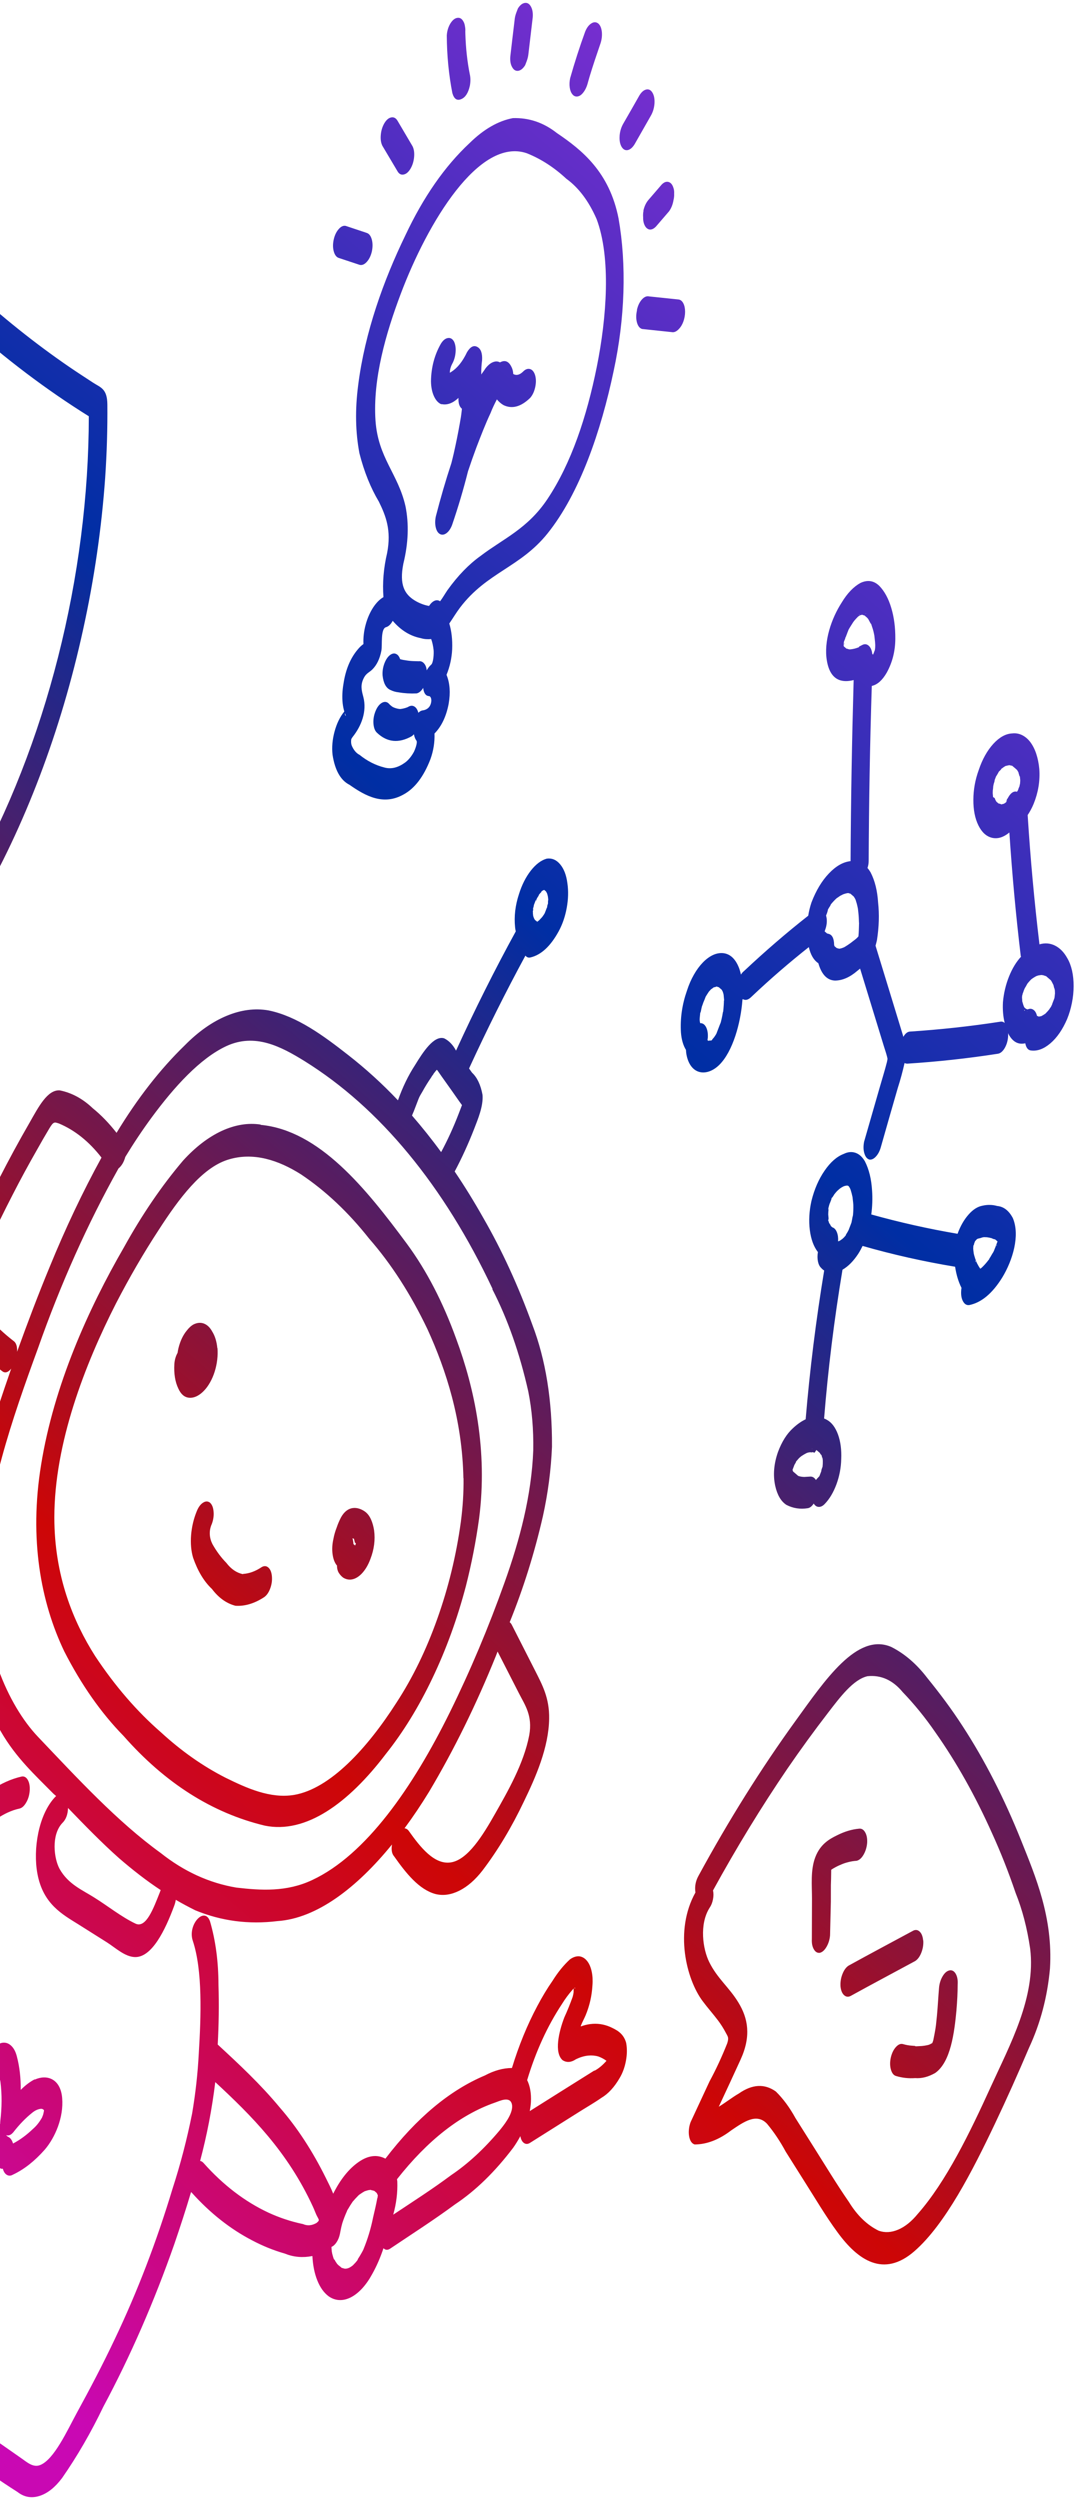 <svg xmlns="http://www.w3.org/2000/svg" width="175" height="406" viewBox="0 0 175 406" fill="none">
<path d="M56.563 171.326C52.57 168.202 48.272 165.032 43.631 164.09C41.425 163.703 39.146 164.003 36.813 164.977C34.475 165.947 32.211 167.543 30.013 169.771C26.014 173.65 22.324 178.385 18.938 183.973C17.739 182.435 16.455 181.099 15.073 179.98C13.456 178.442 11.674 177.469 9.712 177.076C7.711 176.938 6.258 179.766 4.811 182.31C3.086 185.293 1.428 188.348 -0.176 191.492C-1.766 194.62 -3.314 197.828 -4.801 201.088C-6.036 203.786 -7.811 207.014 -8.027 210.345C-8.238 213.681 -6.465 215.598 -5.162 217.226C-3.46 219.326 -1.635 221.144 0.317 222.652C0.789 223.045 1.293 222.917 1.823 222.263C1.113 224.304 0.417 226.343 -0.262 228.396C-2.421 234.839 -3.995 241.455 -4.985 248.272C-5.982 254.476 -6.04 260.337 -5.151 265.831C-4.088 271.85 -2.312 276.984 0.168 281.24C2.622 285.488 5.693 288.264 8.695 291.312L9.125 291.682C9.063 291.73 8.997 291.788 8.932 291.862C6.266 294.697 5.328 300.289 6.086 304.33C7.011 309.236 10.138 310.892 12.758 312.53L17.376 315.441C18.79 316.343 20.291 317.781 21.922 317.831C24.667 317.904 26.822 313.518 28.309 309.494C28.425 309.19 28.51 308.874 28.562 308.53C29.604 309.139 30.652 309.696 31.723 310.23C35.965 311.981 40.421 312.563 45.088 311.986C51.436 311.558 57.948 306.617 63.694 299.545C63.555 300.405 63.667 301.049 64.04 301.471C65.953 304.187 68.077 306.867 70.756 307.59C72.002 307.899 73.296 307.717 74.631 307.05C75.965 306.384 77.222 305.289 78.401 303.768C80.905 300.476 83.15 296.731 85.147 292.526C87.028 288.64 89.17 283.811 89.23 279.091C89.281 275.732 88.102 273.607 87.017 271.447L83.163 263.873C83.071 263.693 82.957 263.551 82.82 263.448C85.047 257.957 86.849 252.215 88.217 246.229C89.048 242.462 89.537 238.688 89.692 234.944C89.734 227.426 88.671 220.816 86.502 215.141C84.215 208.816 81.557 203.038 78.537 197.798C77.049 195.161 75.5 192.644 73.88 190.254C75.038 188.08 76.088 185.784 77.036 183.357C77.651 181.754 78.555 179.649 78.406 177.805C78.108 176.193 77.539 174.982 76.701 174.203L76.219 173.528C76.219 173.528 76.219 173.528 76.257 173.431C79.145 167.154 82.183 161.079 85.375 155.194C85.604 155.477 85.877 155.569 86.201 155.488C87.92 155.08 89.441 153.68 90.758 151.283C91.388 150.139 91.828 148.861 92.087 147.441C92.343 146.031 92.38 144.694 92.193 143.423C92.023 142.109 91.629 141.092 91.015 140.361C90.401 139.63 89.681 139.327 88.844 139.442C87.923 139.701 87.062 140.358 86.245 141.397C85.433 142.442 84.788 143.718 84.318 145.23C83.725 147.04 83.513 148.832 83.696 150.59C83.722 150.829 83.756 151.046 83.805 151.261C80.397 157.479 77.162 163.932 74.101 170.622C73.584 169.657 72.935 168.998 72.169 168.625C70.508 168.117 68.745 170.836 67.445 172.96C66.342 174.648 65.416 176.56 64.663 178.693C62.075 175.959 59.369 173.513 56.563 171.326ZM8.088 205.706C6.211 210.229 4.469 214.841 2.779 219.526C2.819 218.638 2.62 218.049 2.177 217.753C0.723 216.63 -0.663 215.349 -1.974 213.874C-2.639 213.142 -3.274 212.35 -3.888 211.504C-4.291 210.969 -5.039 210.339 -4.872 209.215C-4.538 207.945 -4.093 206.787 -3.528 205.717C-2.939 204.393 -2.354 203.081 -1.743 201.776C-0.532 199.158 0.731 196.598 2.031 194.072C3.326 191.54 4.646 189.117 5.966 186.808C6.646 185.592 7.332 184.396 8.023 183.247C8.714 182.098 8.848 182.228 9.582 182.456C12.164 183.543 14.466 185.381 16.492 187.992C13.431 193.572 10.634 199.48 8.088 205.706ZM22.034 312.405C19.72 311.306 17.548 309.55 15.317 308.16C13.395 306.937 11.087 306.015 9.681 303.507C8.766 301.839 8.295 298.045 10.104 296.086C10.707 295.51 11.023 294.687 11.052 293.617C13.781 296.443 16.519 299.264 19.375 301.797C21.558 303.677 23.801 305.437 26.11 306.95C26.047 307.113 25.989 307.264 25.931 307.416C24.954 309.862 23.749 313.191 22.034 312.405ZM80.589 268.893C80.673 268.676 80.764 268.438 80.852 268.21L84.308 274.966C85.262 276.855 86.58 278.581 85.993 281.809C85.103 286.434 82.473 290.972 80.465 294.518C78.453 298.075 76.033 301.987 73.304 302.447C70.58 302.911 68.267 299.938 66.449 297.377C66.256 297.096 66.014 296.944 65.731 296.917C67.119 295.042 68.456 293.051 69.737 290.955C73.779 284.159 77.395 276.808 80.589 268.893ZM80.006 209.385C82.496 214.226 84.438 219.749 85.839 225.973C86.434 228.951 86.705 232.14 86.648 235.535C86.37 242.865 84.444 250.114 82.002 256.948C79.381 264.305 76.416 271.337 73.12 278.026C67.052 290.328 59.445 301.232 50.766 305.301C46.584 307.291 42.367 307.002 38.405 306.545C33.996 305.802 29.902 303.933 26.113 300.927C19.057 295.828 12.582 288.794 6.175 282.062C1.243 276.876 -3.091 266.828 -2.75 255.459C-2.405 242.969 2.013 230.341 6.168 218.972C9.859 208.486 14.226 198.74 19.256 189.753C19.756 189.348 20.126 188.73 20.363 187.882C21.738 185.621 23.169 183.481 24.656 181.461C28.316 176.498 32.501 171.886 36.765 169.895C41.427 167.727 45.643 169.947 49.495 172.329C55.598 176.131 61.229 181.141 66.374 187.376C71.525 193.616 76.075 200.924 80.029 209.305L80.006 209.385ZM87.707 145.209C87.691 145.252 87.678 145.285 87.661 145.328L87.707 145.209ZM87.141 146.148C87.153 146.116 87.166 146.084 87.178 146.051C87.257 145.845 87.394 145.66 87.507 145.483L87.577 145.299C87.692 145.153 87.817 145.001 87.944 144.88L87.994 144.75L88.206 144.616C88.244 144.576 88.284 144.567 88.324 144.558L88.433 144.523L88.719 144.77L88.883 145.069C88.938 145.232 88.989 145.405 89.026 145.596C89.052 145.776 89.078 145.957 89.084 146.15C89.022 146.313 89.056 146.53 89.043 146.735C88.993 146.865 88.906 147.092 88.907 147.281C88.913 147.474 88.907 147.281 88.857 147.411C88.807 147.541 88.699 147.822 88.624 148.017L88.536 148.245C88.457 148.45 88.312 148.599 88.205 148.781L88.073 148.955C87.933 149.109 87.793 149.262 87.648 149.411C87.596 149.452 87.539 149.504 87.482 149.556L87.28 149.7C87.206 149.607 87.129 149.54 87.043 149.496L86.906 149.377L86.772 149.132L86.694 148.935L86.627 148.69L86.584 148.249C86.593 148.185 86.593 148.127 86.589 148.081C86.589 148.081 86.551 148.048 86.588 147.95C86.626 147.853 86.651 147.788 86.622 147.633C86.599 147.483 86.622 147.633 86.625 147.492L86.662 147.394C86.712 147.264 86.724 147.101 86.753 146.967C86.782 146.892 86.807 146.827 86.836 146.751C86.907 146.567 86.978 146.383 87.048 146.198C87.061 146.166 87.073 146.133 87.086 146.101C87.092 146.294 87.037 146.419 87.157 146.163L87.141 146.148ZM67.222 180.509C67.272 180.379 67.326 180.239 67.376 180.109L68.021 178.43C68.183 178.007 68.432 177.645 68.64 177.277C69.098 176.446 69.581 175.666 70.089 174.936C70.16 174.752 70.302 174.629 70.402 174.484L70.439 174.387L70.756 173.982C70.831 173.902 70.896 173.829 70.969 173.733L71.074 173.824L71.773 174.83L73.516 177.282C74.032 178.001 74.537 178.768 75.067 179.469C74.884 179.946 74.705 180.412 74.522 180.888C73.677 183.087 72.729 185.153 71.679 187.103C70.157 185.013 68.574 183.044 66.948 181.167C67.035 180.939 67.124 180.727 67.222 180.509ZM35.337 218.904C35.386 219.523 35.375 220.162 35.295 220.829C35.219 221.484 35.081 222.129 34.881 222.764C34.681 223.399 34.431 223.976 34.134 224.499C33.834 225.033 33.506 225.486 33.145 225.853C32.813 226.201 32.465 226.477 32.104 226.671C31.632 226.927 31.172 227.036 30.719 226.992C29.969 226.922 29.384 226.419 28.967 225.482C28.455 224.407 28.238 223.081 28.331 221.503C28.381 220.84 28.553 220.238 28.854 219.704C28.891 219.434 28.94 219.174 29.004 218.912C29.292 217.761 29.745 216.811 30.359 216.071C30.708 215.622 31.081 215.281 31.476 215.073C32.069 214.791 32.636 214.746 33.17 214.961C33.703 215.176 34.144 215.613 34.496 216.263C34.935 216.972 35.211 217.859 35.316 218.959L35.337 218.904ZM54.75 254.183C54.754 254.706 54.857 255.126 55.058 255.444C55.264 255.766 55.5 256.012 55.756 256.204C56.123 256.433 56.52 256.545 56.937 256.529C57.545 256.491 58.146 256.187 58.728 255.608C59.333 254.989 59.819 254.183 60.194 253.166C60.794 251.606 60.991 250.061 60.787 248.53C60.686 247.895 60.529 247.313 60.306 246.804C60.032 246.179 59.672 245.724 59.233 245.433C58.139 244.692 56.517 244.447 55.421 246.401C55.146 246.927 54.907 247.472 54.709 248.065C54.47 248.667 54.294 249.279 54.172 249.938C53.98 250.782 53.935 251.607 54.038 252.388C54.142 253.169 54.374 253.787 54.733 254.227L54.75 254.183ZM57.659 250.506L57.835 250.657C57.835 250.657 57.835 250.657 57.785 250.787L57.706 250.993L57.431 250.756C57.416 250.412 57.359 250.103 57.268 249.823L57.514 249.89L57.659 250.506ZM39.497 255.602C40.502 255.545 41.51 255.174 42.517 254.5C42.925 254.26 43.295 254.29 43.616 254.581C43.942 254.877 44.127 255.352 44.183 256.007C44.24 256.661 44.149 257.318 43.905 257.973C43.661 258.627 43.338 259.085 42.935 259.371C41.357 260.405 39.796 260.877 38.258 260.777C36.797 260.397 35.525 259.489 34.436 258.046C33.142 256.831 32.129 255.135 31.375 252.972C31.052 251.886 30.945 250.655 31.051 249.291C31.163 247.931 31.473 246.627 31.983 245.394C32.244 244.754 32.581 244.295 32.997 244.034C33.407 243.767 33.786 243.776 34.125 244.039C34.457 244.34 34.652 244.825 34.704 245.49C34.762 246.16 34.667 246.828 34.419 247.493C33.895 248.628 34.034 249.814 34.524 250.77C35.187 251.947 35.943 252.958 36.776 253.806C37.547 254.816 38.447 255.433 39.481 255.646L39.497 255.602ZM42.362 182.631C40.305 182.315 38.188 182.668 36.016 183.665C33.844 184.678 31.755 186.279 29.752 188.475C26.272 192.569 23.06 197.284 20.128 202.586C14.367 212.542 8.754 224.977 6.676 237.891C4.711 249.936 6.629 260.239 10.451 268.202C13.22 273.615 16.427 278.194 20.074 281.914C26.816 289.568 34.469 294.432 43.026 296.484C49.676 297.846 56.565 292.898 62.668 284.879C65.497 281.333 68.032 277.218 70.258 272.548C72.495 267.872 74.311 262.878 75.71 257.553C76.627 253.946 77.34 250.293 77.847 246.607C79.276 235.555 77.099 225.449 74.136 217.447C71.982 211.482 69.319 206.347 66.139 202.022C59.468 193.017 51.903 183.572 42.345 182.675L42.362 182.631ZM75.319 240.032C75.347 242.363 75.201 244.731 74.884 247.139C74.141 252.568 72.863 257.824 71.058 262.886C69.258 267.952 67.046 272.49 64.425 276.504C59.674 283.928 53.658 290.479 47.804 291.491C43.909 292.142 40.059 290.382 36.623 288.69C32.942 286.816 29.455 284.36 26.158 281.332C22.254 277.939 18.683 273.81 15.456 268.939C11.902 263.354 8.835 255.911 8.83 246.45C8.833 234.357 13.803 221.571 18.859 211.656C21.026 207.468 23.324 203.508 25.76 199.783C29.1 194.602 32.776 189.711 36.963 188.359C41.16 187.002 45.319 188.452 48.891 190.707C52.913 193.394 56.611 196.884 59.991 201.165C63.585 205.271 66.739 210.18 69.461 215.869C72.482 222.479 75.119 230.604 75.298 240.086L75.319 240.032ZM101.746 331.768C101.298 330.127 100.075 329.607 99.124 329.162C98.096 328.724 97.021 328.562 95.892 328.713C95.398 328.778 94.904 328.9 94.4 329.085C94.387 329.06 94.376 329.051 94.356 329.047C94.614 328.376 94.954 327.775 95.165 327.265C95.793 325.745 96.165 324.147 96.263 322.459C96.298 322.043 96.303 321.629 96.283 321.222C96.259 320.827 96.206 320.449 96.124 320.09C96.042 319.731 95.932 319.406 95.8 319.119C95.663 318.828 95.503 318.575 95.323 318.376C95.141 318.162 94.944 318.007 94.73 317.895C94.511 317.778 94.286 317.714 94.05 317.698C93.81 317.693 93.568 317.73 93.321 317.82C93.074 317.909 92.825 318.041 92.586 318.224C91.576 319.156 90.645 320.3 89.785 321.678C88.905 322.938 88.085 324.308 87.31 325.773C85.66 328.864 84.289 332.224 83.185 335.842C81.737 335.849 80.274 336.261 78.787 337.056C73.055 339.469 67.667 343.967 62.624 350.564C61.268 349.856 59.82 350.036 58.29 351.096C56.693 352.2 55.312 353.922 54.143 356.259C53.782 355.328 53.326 354.489 52.959 353.726C50.783 349.328 48.29 345.508 45.475 342.275C42.297 338.442 38.842 335.234 35.377 332.033C35.557 328.757 35.598 325.519 35.501 322.336C35.491 318.58 35.037 315.161 34.136 312.064C33.27 309.487 30.45 312.55 31.319 315.158C32.945 320.033 32.667 327.42 32.298 333.517C32.129 336.745 31.768 339.995 31.214 343.251C30.381 347.406 29.326 351.47 28.038 355.435C25.443 364.04 22.319 372.174 18.655 379.859C16.699 383.997 14.61 387.964 12.475 391.862C10.896 394.769 8.811 399.373 6.567 400.308C5.367 400.817 4.32 399.8 3.372 399.156L-0.613 396.371C-3.165 394.576 -5.765 392.711 -8.314 390.832C-13.376 387.148 -18.392 383.345 -23.368 379.418C-25.857 377.476 -28.397 375.648 -30.792 373.31C-31.885 372.412 -32.858 371.241 -33.706 369.819C-34.507 368.163 -33.319 365.05 -32.768 362.987C-30.004 353.042 -26.72 343.46 -22.914 334.241C-19.153 324.852 -15.362 315.289 -10.504 307.264C-6.639 300.849 -1.854 294.808 3.126 293.722C3.547 293.638 3.922 293.312 4.254 292.733C4.588 292.17 4.777 291.526 4.827 290.804C4.876 290.083 4.77 289.501 4.511 289.048C4.248 288.605 3.907 288.426 3.491 288.515C0.151 289.284 -3.048 291.444 -6.1 294.998C-6.26 294.688 -6.475 294.503 -6.74 294.448C-10.974 293.899 -15.308 294.316 -19.746 295.711C-23.824 296.797 -27.881 298.707 -31.913 301.432C-33.854 302.801 -35.752 304.438 -37.604 306.317C-37.63 305.833 -37.694 305.389 -37.793 304.958C-36.151 298.429 -34.448 291.896 -32.905 285.34C-31.589 279.756 -30.477 273.693 -30.91 268.289C-27.931 264.239 -25.561 258.871 -23.271 253.751C-22.428 252.185 -22 250.478 -21.988 248.615C-22.019 247.607 -22.237 246.8 -22.636 246.196C-23.035 245.593 -23.534 245.307 -24.132 245.355C-25.084 245.601 -26.015 246.153 -26.921 247.002C-27.416 247.412 -27.879 247.835 -28.353 248.305C-28.802 245.655 -29.235 242.962 -29.762 240.402C-29.899 239.535 -30.182 238.859 -30.605 238.394C-31.027 237.928 -31.523 237.747 -32.086 237.838C-32.653 237.94 -33.193 238.297 -33.705 238.922C-34.221 239.559 -34.617 240.342 -34.898 241.283C-35.348 242.913 -35.623 244.564 -35.719 246.226C-35.84 247.592 -35.959 248.932 -36.03 250.225C-36.257 253.202 -36.462 256.239 -36.548 259.135C-36.655 261.724 -36.668 264.279 -36.582 266.804C-36.874 267.316 -37.148 267.859 -37.41 268.426C-39.277 272.598 -40.808 277.003 -42.012 281.645C-43.993 288.789 -45.39 296.034 -46.181 303.382L-46.218 303.479C-48.195 305.38 -48.847 310.037 -49.145 313.197C-49.282 314.852 -49.314 316.483 -49.232 318.066C-49.223 319.761 -48.903 321.161 -48.287 322.269C-47.841 322.941 -47.292 323.327 -46.651 323.433C-46.009 323.539 -45.353 323.34 -44.687 322.847C-43.647 322.028 -42.709 320.905 -41.864 319.47C-41.52 319.911 -41.152 320.328 -40.769 320.687C-38.897 322.171 -36.853 322.98 -34.637 323.131C-30.354 323.764 -25.992 323.789 -21.54 323.199L-22.28 324.954C-26.632 335.117 -30.495 345.671 -33.873 356.6C-34.661 359.265 -35.431 361.975 -36.108 364.693C-36.819 366.964 -37.064 369.204 -36.849 371.393C-36.384 373.393 -35.61 374.911 -34.528 375.93C-33.262 377.41 -31.92 378.71 -30.507 379.841C-25.079 384.388 -19.503 388.529 -13.93 392.696C-8.359 396.848 -2.867 401.075 2.848 404.701C3.92 405.538 5.106 405.753 6.417 405.34C7.727 404.926 8.953 403.95 10.1 402.416C12.54 398.91 14.776 395.056 16.802 390.833C21.191 382.634 25.033 373.835 28.324 364.446C29.276 361.663 30.195 358.85 31.044 355.992L31.165 356.097C34.145 359.414 37.407 361.979 40.927 363.815C42.658 364.73 44.434 365.453 46.265 365.978C47.692 366.559 49.188 366.694 50.762 366.378C50.836 367.884 51.104 369.211 51.566 370.358C52.027 371.505 52.641 372.351 53.404 372.922C53.937 373.294 54.51 373.5 55.13 373.53C55.749 373.559 56.379 373.409 57.019 373.081C57.658 372.753 58.269 372.27 58.861 371.627C59.457 370.972 59.992 370.208 60.476 369.313C61.196 368.031 61.809 366.627 62.31 365.112C62.65 365.449 63.038 365.451 63.469 365.131C66.958 362.789 70.495 360.531 73.946 357.983C77.287 355.759 80.438 352.693 83.403 348.774C83.807 348.2 84.192 347.58 84.552 346.91C84.645 347.451 84.851 347.831 85.154 348.034C85.463 348.243 85.803 348.218 86.159 347.977L93.949 343.07C95.211 342.268 96.475 341.556 97.726 340.687C98.837 340.029 99.829 338.953 100.703 337.443C101.184 336.631 101.517 335.707 101.708 334.675C101.899 333.643 101.911 332.674 101.746 331.768ZM-24.604 250.613L-24.503 250.541C-24.516 250.689 -24.582 250.747 -24.604 250.613ZM-32.808 249.037C-32.697 247.677 -32.585 246.317 -32.453 244.961L-32.372 244.179L-32.11 245.501L-31.679 248.006L-30.667 253.794C-30.497 254.344 -30.224 254.665 -29.848 254.774C-29.471 254.882 -29.091 254.733 -28.708 254.328C-28.042 253.49 -27.346 252.748 -26.633 252.094C-26.519 251.99 -25.938 251.583 -25.423 251.219C-25.802 252.205 -26.269 253.114 -26.697 254.057C-28.283 257.823 -30.104 261.227 -32.161 264.27C-32.551 263.891 -32.996 263.752 -33.492 263.859C-33.521 258.989 -33.291 254.056 -32.807 249.053L-32.808 249.037ZM-39.142 282.863C-38.435 280.316 -37.641 277.828 -36.755 275.391C-36.11 273.251 -35.257 271.319 -34.212 269.61L-34.002 269.387C-33.975 269.641 -33.851 270.065 -33.826 270.361C-33.722 271.733 -33.737 273.147 -33.861 274.597C-34.132 277.593 -34.629 280.567 -35.343 283.513C-36.726 289.616 -38.308 295.663 -39.843 301.721C-39.988 301.639 -40.141 301.58 -40.294 301.52C-41.126 301.336 -41.984 301.433 -42.874 301.82C-42.114 295.411 -40.867 289.09 -39.142 282.863ZM-44.334 317.212C-44.608 317.581 -44.899 317.879 -45.217 318.095L-45.309 318.145L-45.524 318.19L-45.689 318.179L-45.788 318.093L-45.841 317.889L-45.859 317.744C-46.147 315.304 -46.03 312.767 -45.506 310.104C-45.397 309.42 -45.247 308.742 -45.043 308.096L-44.783 307.916C-44.041 307.417 -43.297 307.064 -42.552 306.825L-42.057 306.719L-41.783 306.695L-41.633 306.724L-41.262 306.827C-41.142 306.916 -41.021 307.02 -40.909 307.131L-40.793 307.231L-40.593 307.663C-40.542 307.894 -40.488 308.287 -40.513 307.876L-40.5 308.147C-40.5 308.147 -40.5 308.147 -40.51 308.326C-40.537 308.778 -40.501 309.199 -40.392 309.566C-41.428 310.62 -42.258 312.038 -42.886 313.804C-43.034 314.324 -43.122 314.84 -43.138 315.359C-43.23 315.482 -43.317 315.595 -43.401 315.738C-43.714 316.189 -44.239 317.02 -44.395 317.217L-44.334 317.212ZM-33.413 317.958C-34.598 317.816 -35.748 317.546 -36.867 317.116C-37.436 316.899 -37.974 316.58 -38.492 316.191C-38.922 315.821 -39.341 314.984 -39.785 314.688C-39.723 314.525 -39.587 314.44 -39.478 314.289C-38.985 313.676 -38.469 313.039 -37.958 312.471C-36.937 311.303 -35.883 310.221 -34.812 309.227C-30.495 305.436 -26.101 302.878 -21.618 301.537C-17.476 300.074 -13.402 299.418 -9.395 299.584C-13.014 305.072 -16.248 311.123 -19.1 317.762C-23.992 318.622 -28.785 318.687 -33.477 317.974L-33.413 317.958ZM93.475 322.824C93.437 322.922 93.425 322.954 93.357 322.882C93.294 322.798 93.43 322.786 93.415 322.845L93.475 322.824ZM51.477 360.983C50.691 361.445 49.941 361.505 49.241 361.19C47.304 360.79 45.424 360.165 43.592 359.321C39.77 357.528 36.258 354.848 33.072 351.267C32.908 351.082 32.73 350.972 32.518 350.933C33.637 346.722 34.455 342.454 34.978 338.132C40.851 343.582 46.715 349.398 50.842 358.36C51.091 358.877 51.3 359.534 51.572 360.012C51.833 360.497 51.949 360.596 51.49 360.951L51.477 360.983ZM59.086 365.218C59.069 365.261 59.052 365.304 59.036 365.348C58.928 365.572 58.809 365.786 58.684 365.996C58.52 366.288 58.356 366.564 58.17 366.837L58.091 367.042C57.977 367.188 57.862 367.335 57.745 367.465L57.451 367.774C57.418 367.803 57.38 367.843 57.339 367.893L57.195 368C57.09 368.083 56.984 368.15 56.872 368.212L56.712 368.304C56.656 368.314 56.607 368.329 56.558 368.36L56.324 368.417L56.05 368.441C55.867 368.384 55.686 368.358 55.507 368.29L55.27 368.086C55.107 367.974 54.947 367.837 54.801 367.682L54.515 367.262L54.375 366.997L54.248 366.888C54.162 366.655 54.083 366.4 54.014 366.124C53.986 366.043 53.967 365.94 53.953 365.841C53.93 365.749 53.912 365.662 53.904 365.568C53.88 365.346 53.871 365.121 53.861 364.897C54.167 364.771 54.45 364.51 54.702 364.122C54.954 363.734 55.134 363.283 55.241 362.756C55.315 362.373 55.385 362 55.47 361.627C55.56 361.258 55.605 361.123 55.623 361.038C55.824 360.418 56.057 359.812 56.313 359.24C56.344 359.179 56.369 359.114 56.384 359.055C56.455 358.871 56.566 358.736 56.65 358.593C56.787 358.35 56.93 358.113 57.079 357.896L57.251 357.64C57.292 357.531 57.436 357.425 57.421 357.426C57.624 357.183 57.829 356.956 58.041 356.749C58.137 356.63 58.246 356.537 58.35 356.439L58.875 356.084C58.982 356.017 59.095 355.971 59.2 355.888L59.338 355.834C59.526 355.765 59.73 355.711 59.931 355.667L60.259 355.633L60.309 355.676C60.489 355.702 60.667 355.754 60.836 355.812L61.194 356.121L61.326 356.35C61.326 356.35 61.36 356.625 61.381 356.398L61.389 356.606C61.389 356.606 61.347 356.715 61.359 356.855L61.305 356.996C61.114 358.028 60.873 359.074 60.626 360.101C60.266 361.896 59.751 363.6 59.086 365.218ZM81.159 346.005C78.658 348.982 76.043 351.399 73.32 353.234C70.197 355.56 67.041 357.569 63.897 359.662C64.403 357.848 64.621 356.061 64.558 354.277L64.51 353.904C69.495 347.574 74.791 343.43 80.399 341.472C81.109 341.247 83.039 340.214 83.216 341.967C83.315 343.408 81.73 345.3 81.159 346.005ZM96.605 336.233C93.099 338.43 89.592 340.627 86.077 342.846C86.171 342.351 86.236 341.859 86.27 341.369C86.336 339.956 86.131 338.77 85.656 337.813C87.061 333.142 88.953 329.02 91.315 325.447C91.839 324.601 92.396 323.856 92.985 323.181C93.059 323.086 93.133 323.006 93.208 322.926C93.207 323.214 93.207 323.56 93.203 323.57C93.168 323.814 93.118 324.059 93.047 324.301C92.636 325.447 92.187 326.559 91.693 327.633C90.816 329.918 89.989 333.387 91.445 334.599C92.113 335 92.826 334.938 93.592 334.415C94.258 334.095 94.914 333.896 95.571 333.828C96.142 333.772 96.697 333.818 97.231 333.975C97.688 334.139 98.127 334.372 98.546 334.676C97.919 335.39 97.268 335.939 96.58 336.298L96.605 336.233ZM5.661 337.669C4.875 338.073 4.109 338.653 3.368 339.398C3.387 337.439 3.179 335.631 2.746 333.99C2.542 333.165 2.209 332.561 1.746 332.162C1.289 331.768 0.768 331.636 0.189 331.786C-0.405 331.996 -0.967 332.448 -1.483 333.142C-2.004 333.847 -2.404 334.699 -2.69 335.692C-3.576 339.182 -3.777 342.512 -3.289 345.671C-3.118 347.289 -2.734 348.657 -2.135 349.808C-1.537 350.943 -0.79 351.731 0.114 352.164C0.226 352.217 0.339 352.228 0.459 352.202C0.594 352.692 0.811 353.024 1.117 353.201C1.423 353.378 1.749 353.37 2.098 353.167C3.897 352.324 5.626 350.973 7.279 349.096C8.955 347.138 10.365 343.869 10.103 340.732C9.845 337.583 7.622 336.821 5.636 337.734L5.661 337.669ZM-0.158 336.966C-0.159 336.72 -0.196 336.933 -0.158 336.966V336.966ZM-0.237 337.993C-0.209 337.787 -0.166 337.579 -0.107 337.37C-0.046 337.61 0.044 337.874 0.073 338.102C0.325 340.121 0.315 342.246 0.049 344.467C0.024 344.647 0.028 344.809 0.037 344.976C-0.055 344.68 -0.128 344.373 -0.186 344.048C-0.503 342.161 -0.52 340.143 -0.231 337.998L-0.237 337.993ZM7.006 343.427L6.973 343.513C6.973 343.513 6.794 343.979 6.827 343.892C6.398 344.647 5.915 345.255 5.379 345.715C4.32 346.734 3.231 347.526 2.119 348.11C1.946 347.529 1.67 347.161 1.289 347.006C1.181 346.942 1.082 346.857 0.986 346.745C1.376 346.894 1.766 346.739 2.16 346.286C3.132 345.033 4.157 343.97 5.225 343.118C5.687 342.737 6.148 342.529 6.618 342.472C6.794 342.451 6.952 342.5 7.091 342.634C7.195 342.84 7.153 342.472 7.132 342.872C7.132 342.872 7.058 343.197 7.044 343.272L7.006 343.427ZM86.702 148.264C86.702 148.264 86.702 148.264 86.74 148.167C86.74 148.167 86.726 148.126 86.702 148.264ZM87.15 146.2L87.221 146.016C87.202 146.086 87.177 146.151 87.146 146.211L87.15 146.2ZM86.749 147.512C86.745 147.58 86.741 147.649 86.727 147.723L86.751 147.528L86.749 147.512ZM170.609 319.683C171.12 311.401 168.245 304.7 165.933 298.917C163.181 292.047 160.006 285.838 156.406 280.314C154.598 277.517 152.674 274.965 150.687 272.518C148.955 270.247 146.999 268.562 144.817 267.461C139.26 265.066 134.033 272.888 129.269 279.465C123.672 287.199 118.417 295.589 113.499 304.629C113.023 305.487 112.856 306.381 113 307.341C109.535 313.553 111.515 321.443 114.178 324.992C114.992 326.083 115.85 327.038 116.667 328.117C117.123 328.726 117.547 329.38 117.932 330.115C118.28 330.775 118.463 330.89 118.167 331.832C117.305 334 116.347 336.073 115.292 338.018C114.26 340.228 113.247 342.426 112.218 344.625C112.073 345.004 111.984 345.389 111.943 345.801C111.897 346.208 111.91 346.594 111.975 346.938C112.037 347.294 112.149 347.593 112.302 347.825C112.464 348.052 112.651 348.198 112.875 348.262C114.853 348.25 116.832 347.49 118.817 345.971C120.845 344.605 122.913 343.099 124.629 344.895C125.739 346.226 126.757 347.738 127.669 349.431L130.613 354.102C132.42 356.942 134.161 359.912 136.086 362.522C139.396 367.061 143.568 369.949 148.576 365.6C153.589 361.24 158.035 352.529 161.667 344.89C163.582 340.86 165.432 336.731 167.19 332.594C169.056 328.594 170.193 324.298 170.609 319.683ZM160.985 338.911C157.609 346.324 153.737 354.304 149.122 359.54C148.126 360.757 147.073 361.609 145.966 362.083C144.86 362.557 143.8 362.624 142.79 362.273C140.911 361.36 139.293 359.807 137.944 357.607C135.962 354.746 134.104 351.66 132.201 348.651L129.256 343.981C128.324 342.284 127.266 340.838 126.067 339.661C124.236 338.357 122.236 338.465 120.062 339.98C119.008 340.585 117.901 341.462 116.791 342.135C117.961 339.626 119.144 337.099 120.322 334.51C122.115 330.606 121.515 327.738 119.997 325.234C118.486 322.735 116.552 321.314 115.232 318.62C114.205 316.539 113.596 312.511 115.306 309.818C115.569 309.439 115.749 308.989 115.851 308.456C115.954 307.94 115.957 307.453 115.857 307.006C119.676 300.046 123.7 293.466 127.925 287.26C130.089 284.108 132.295 281.078 134.546 278.159C136.512 275.6 138.651 272.744 140.951 272.217C143.16 271.986 145.071 272.854 146.683 274.806C148.56 276.755 150.335 278.933 151.992 281.341C155.416 286.194 158.486 291.664 161.194 297.716C162.597 300.785 163.871 304.017 165.028 307.421C166.113 310.115 166.9 313.127 167.387 316.46C168.365 324.322 164.056 332.158 160.985 338.911ZM136.49 302.886C136.912 302.686 137.327 302.54 137.741 302.435C138.234 302.298 138.718 302.224 139.199 302.192C139.619 302.093 139.994 301.767 140.322 301.199C140.65 300.631 140.844 299.991 140.904 299.264C140.94 298.56 140.829 297.988 140.566 297.546C140.309 297.108 139.971 296.918 139.558 296.98C138.38 297.089 137.198 297.455 136.005 298.056C134.753 298.664 133.289 299.493 132.478 301.606C131.667 303.718 131.943 306.263 131.938 308.319L131.916 314.888C131.879 315.577 131.988 316.133 132.24 316.566C132.486 316.994 132.809 317.186 133.208 317.14C133.612 317.042 133.977 316.722 134.297 316.176C134.621 315.619 134.813 315.005 134.875 314.309L135.005 308.814C135.01 307.924 135.014 307.034 135.009 306.15C135.02 305.987 135.066 304.34 135.062 303.702L135.091 303.626C135.559 303.323 136.028 303.078 136.494 302.875L136.49 302.886ZM134.949 303.691C134.911 303.788 134.882 303.864 134.949 303.691V303.691ZM150.015 315.072C150.073 315.742 149.974 316.42 149.72 317.081C149.466 317.742 149.129 318.2 148.709 318.473C145.245 320.347 141.774 322.185 138.294 324.103C137.886 324.343 137.512 324.323 137.176 324.034C136.845 323.749 136.646 323.274 136.574 322.621C136.526 321.945 136.621 321.278 136.875 320.617C137.129 319.956 137.47 319.487 137.881 319.22C141.351 317.309 144.827 315.46 148.296 313.59C148.713 313.344 149.088 313.379 149.42 313.68C149.752 313.98 149.943 314.476 150.001 315.146L150.015 315.072ZM151.584 331.705C151.598 331.63 151.623 331.565 151.655 331.521L151.584 331.705ZM155.426 326.365C155.072 330.111 154.485 334.867 151.967 336.648C150.864 337.283 149.772 337.568 148.704 337.484C147.64 337.562 146.6 337.444 145.6 337.144C145.208 337.037 144.933 336.685 144.765 336.108C144.598 335.532 144.588 334.889 144.74 334.169C144.903 333.459 145.174 332.886 145.56 332.454C145.946 332.022 146.334 331.852 146.726 331.959C147.207 332.1 147.7 332.193 148.202 332.222L148.68 332.258L148.74 332.311L148.899 332.318L149.767 332.273C150.056 332.247 150.358 332.205 150.653 332.142L150.938 332.07C150.938 332.07 151.144 331.974 151.168 331.966C151.189 331.97 151.468 331.778 151.477 331.814C151.477 331.814 151.447 331.89 151.435 331.922L151.472 331.825C151.472 331.825 151.51 331.727 151.514 331.716L151.593 331.51C151.655 331.348 151.688 331.131 151.727 330.934C151.771 330.741 151.901 330.06 151.975 329.619L152.011 329.391L152.089 328.824C152.146 328.296 152.203 327.783 152.247 327.288C152.381 325.832 152.454 324.381 152.573 322.926C152.622 322.205 152.811 321.561 153.144 320.982C153.472 320.414 153.846 320.088 154.272 319.993C154.693 319.909 155.03 320.099 155.293 320.542C155.552 320.995 155.658 321.577 155.609 322.299C155.609 323.596 155.537 325.005 155.412 326.439L155.426 326.365ZM17.088 77.618C17.361 73.586 17.48 69.609 17.445 65.672C17.422 63.115 16.341 62.933 15.136 62.154C13.935 61.365 12.542 60.467 11.328 59.637C5.722 55.802 0.297 51.46 -4.956 46.631C-5.292 46.341 -5.67 46.333 -6.086 46.594C-6.502 46.856 -6.839 47.315 -7.097 47.986C-9.539 55.181 -12.759 61.215 -16.769 66.078C-18.743 68.486 -20.807 70.441 -22.965 71.954C-24.919 73.298 -27.011 74.466 -27.841 78.422C-28.148 80.406 -28.34 82.374 -28.4 84.326L-28.94 91.689C-29.238 95.844 -29.571 99.996 -29.815 104.126C-30.251 111.218 -30.36 118.836 -28.316 124.302C-27.775 125.777 -27.114 127.053 -26.336 128.142C-26.299 134.214 -23.03 137.39 -20.139 139.622C-15.387 143.443 -10.333 146.269 -4.986 148.122C-4.471 148.234 -3.997 147.936 -3.56 147.217C0.235 140.699 3.584 133.623 6.478 125.996C9.367 118.379 11.709 110.45 13.502 102.25C15.306 94.059 16.501 85.848 17.088 77.618ZM-4.558 142.407C-8.776 140.878 -12.79 138.688 -16.606 135.847C-18.351 134.719 -19.976 133.276 -21.479 131.519L-21.885 130.953C-20.565 131.182 -19.206 130.853 -17.82 129.957C-17.421 129.681 -17.095 129.213 -16.85 128.559C-16.606 127.904 -16.51 127.252 -16.566 126.598C-16.629 125.938 -16.813 125.463 -17.139 125.167C-17.46 124.876 -17.83 124.846 -18.238 125.086C-20.084 126.205 -21.718 126.051 -23.133 124.616C-23.149 123.55 -23.457 122.938 -24.052 122.787C-24.214 122.733 -24.386 122.758 -24.568 122.832C-25.034 122.041 -25.427 121.154 -25.744 120.146C-27.396 114.975 -27.046 108.011 -26.602 101.604C-26.357 97.778 -26.06 93.911 -25.785 90.082L-25.348 84.058C-25.283 83.047 -25.212 82.042 -25.137 81.025C-25.091 80.373 -25.122 79.25 -24.834 78.633C-24.369 77.651 -22.973 77.167 -22.367 76.737C-21.363 76.031 -20.381 75.233 -19.407 74.358C-17.576 72.705 -15.827 70.767 -14.164 68.538C-10.757 64.006 -7.879 58.672 -5.537 52.517C0.867 58.264 7.519 63.289 14.43 67.601C14.425 74.011 14.004 80.511 13.163 87.11C12.323 93.709 11.078 100.234 9.44 106.693C7.798 113.164 5.799 119.399 3.438 125.41C1.079 131.436 -1.588 137.081 -4.553 142.354L-4.558 142.407ZM-0.973 91.696C-3.676 96.287 -5.143 102.303 -7.524 107.373C-8.302 109.038 -9.298 110.674 -10.422 109.878C-11.165 109.08 -11.764 108.044 -12.227 106.766L-15.377 100.492C-15.62 100.037 -15.707 99.443 -15.651 98.742C-15.585 98.035 -15.394 97.406 -15.065 96.853C-14.735 96.301 -14.365 95.986 -13.959 95.903C-13.548 95.825 -13.211 96 -12.95 96.427L-10.701 100.902L-9.546 103.223C-9.45 103.393 -9.367 103.579 -9.289 103.776C-9.018 103.072 -8.748 102.368 -8.437 101.713C-7.88 100.262 -7.318 98.8 -6.805 97.31C-5.67 94.108 -4.335 91.149 -2.786 88.433C-2.449 87.843 -2.07 87.507 -1.64 87.416C-1.214 87.322 -0.871 87.516 -0.611 87.985C-0.347 88.444 -0.249 89.047 -0.312 89.785C-0.376 90.523 -0.58 91.169 -0.934 91.729L-0.973 91.696ZM134.614 198.108L134.578 197.933C134.627 198.075 134.643 198.09 134.627 198.075L134.614 198.108ZM134.765 195.442C134.749 195.485 134.732 195.528 134.715 195.572C134.724 195.492 134.753 195.417 134.795 195.366L134.765 195.442ZM166.158 161.25C166.037 161.564 166.164 161.443 166.158 161.25V161.25ZM166.492 164.161L166.415 164.095C166.415 164.095 166.477 163.932 166.525 164.075L166.492 164.161ZM166.897 164.309C167.007 164.158 167.089 164.229 166.926 164.233L166.897 164.309ZM170.972 163.307L170.922 163.437C170.933 163.389 170.949 163.346 170.972 163.307ZM166.914 164.266L166.859 164.218C166.859 164.218 166.863 164.207 166.904 164.214L166.914 164.266ZM120.403 158.301C120.328 157.962 120.234 157.636 120.129 157.315C119.564 155.79 118.711 154.954 117.575 154.797C117.029 154.73 116.466 154.822 115.891 155.076C115.322 155.336 114.765 155.735 114.222 156.291C113.688 156.84 113.19 157.506 112.748 158.293C112.301 159.076 111.927 159.935 111.625 160.872C110.836 163.119 110.507 165.387 110.644 167.667C110.734 168.826 111.01 169.77 111.461 170.505C111.474 170.775 111.5 171.014 111.542 171.267C112.187 174.648 114.89 174.886 116.869 172.944C119.073 170.777 120.364 166.138 120.639 162.367L120.684 162.248C121.12 162.508 121.584 162.389 122.068 161.912C125.216 158.93 128.249 156.324 131.422 153.811C131.715 155.072 132.229 155.948 132.97 156.427C133.495 158.249 134.387 159.191 135.672 159.246C136.885 159.239 138.094 158.708 139.299 157.671L139.756 157.301L143.617 169.897C143.789 170.463 143.989 171.011 144.139 171.615L144.214 171.954C144.214 171.954 144.154 172.32 144.12 172.464C143.771 173.85 143.326 175.239 142.939 176.608C142.088 179.55 141.251 182.491 140.404 185.423C140.267 186.141 140.281 186.773 140.457 187.328C140.628 187.894 140.907 188.22 141.293 188.322C141.653 188.358 142.015 188.18 142.368 187.777C142.716 187.386 142.972 186.871 143.146 186.228C144.048 183.041 144.961 179.863 145.879 176.689C146.305 175.37 146.672 174.014 146.981 172.637C147.13 172.707 147.286 172.741 147.449 172.737C152.337 172.422 157.243 171.892 162.174 171.124C162.395 171.083 162.615 170.97 162.826 170.763C163.038 170.556 163.229 170.288 163.384 169.96C163.545 169.637 163.661 169.277 163.731 168.904C163.805 168.521 163.829 168.152 163.802 167.783C163.839 167.859 163.871 167.929 163.902 167.999C164.579 169.217 165.482 169.692 166.596 169.427C166.727 170.116 167.011 170.505 167.441 170.587C168.506 170.755 169.58 170.368 170.667 169.446C171.746 168.529 172.656 167.209 173.395 165.496C173.736 164.665 173.992 163.79 174.173 162.879C174.358 161.958 174.448 161.055 174.451 160.15C174.456 159.26 174.368 158.42 174.198 157.639C174.019 156.865 173.766 156.186 173.432 155.624C172.893 154.64 172.222 153.962 171.428 153.566C170.639 153.174 169.796 153.097 168.901 153.364C168.075 146.482 167.433 139.485 166.984 132.366C167.345 131.827 167.667 131.238 167.945 130.57C168.702 128.714 169.017 126.808 168.874 124.869C168.791 123.976 168.623 123.153 168.375 122.406C168.127 121.659 167.802 121.033 167.41 120.508C167.013 119.993 166.563 119.619 166.062 119.376C165.567 119.136 165.039 119.042 164.478 119.107C163.427 119.152 162.395 119.719 161.398 120.806C160.406 121.898 159.611 123.318 159.028 125.064C158.455 126.632 158.167 128.243 158.161 129.881C158.151 131.53 158.424 132.919 158.981 134.048C159.538 135.176 160.279 135.844 161.2 136.061C162.116 136.273 163.055 135.987 164.012 135.196C164.46 142.012 165.076 148.713 165.867 155.305L165.922 155.352C165.138 156.191 164.482 157.269 163.953 158.587C163.425 159.905 163.097 161.294 162.967 162.739C162.9 163.964 162.993 165.097 163.25 166.126C163.041 165.945 162.805 165.872 162.544 165.921C157.608 166.685 152.696 167.21 147.813 167.53C147.429 167.574 147.087 167.855 146.781 168.384C146.75 168.272 146.726 168.164 146.69 168.047C145.225 163.21 143.733 158.406 142.264 153.58C142.35 153.28 142.431 152.974 142.496 152.67C142.828 150.548 142.891 148.512 142.681 146.558C142.56 144.638 142.153 143.004 141.462 141.673C141.306 141.409 141.137 141.163 140.956 140.964C141.083 140.597 141.147 140.22 141.149 139.832C141.191 130.368 141.353 120.893 141.657 111.395C142.563 111.195 143.373 110.48 144.086 109.235C144.999 107.585 145.463 105.765 145.479 103.775C145.497 101.916 145.275 100.24 144.822 98.726C144.37 97.211 143.726 96.022 142.886 95.154C142 94.29 140.982 94.134 139.834 94.659C138.695 95.277 137.666 96.351 136.748 97.881C135.116 100.411 133.807 104.141 134.364 107.332C134.916 110.517 136.803 110.932 138.708 110.44C138.429 120.276 138.258 130.076 138.208 139.85C137 139.977 135.825 140.651 134.68 141.856C133.539 143.05 132.599 144.618 131.854 146.557C131.624 147.252 131.441 147.975 131.327 148.712C127.798 151.482 124.32 154.482 120.878 157.715C120.691 157.857 120.516 158.066 120.361 158.336L120.403 158.301ZM165.936 126.922L165.931 126.744C165.927 126.813 165.913 126.887 165.893 126.957L165.936 126.922ZM165.301 124.775C165.263 124.741 165.224 124.708 165.224 124.708C165.224 124.708 165.228 124.755 165.258 124.81L165.301 124.775ZM164.237 124.204L164.182 124.156C164.182 124.156 164.191 124.208 164.194 124.239L164.237 124.204ZM161.919 125.998L161.977 125.846C162.056 125.583 161.995 125.876 161.871 126.028L161.919 125.998ZM163.563 130.254C163.575 130.222 163.592 130.178 163.604 130.146L163.45 130.301L163.321 130.406L163.103 130.535L162.673 130.641L162.585 130.565L162.236 130.481L162.198 130.447C162.148 130.405 162.132 130.39 162.132 130.39L161.939 130.224C161.856 130.153 161.761 129.942 161.705 129.821L161.631 129.613L161.36 129.438L161.304 128.784C161.314 128.662 161.318 128.536 161.313 128.416C161.353 128.177 161.377 127.924 161.391 127.677C161.415 127.539 161.444 127.405 161.478 127.261C161.54 127.099 161.611 126.915 161.621 126.678C161.659 126.581 161.692 126.494 161.729 126.397C161.767 126.299 161.804 126.202 161.842 126.104C161.991 125.887 162.128 125.645 162.26 125.398C162.301 125.289 162.402 125.218 162.469 125.16L162.659 124.949C162.677 124.921 162.702 124.914 162.727 124.907L162.677 124.864C162.845 124.792 163.008 124.615 163.174 124.527C163.241 124.485 163.309 124.442 163.377 124.399L163.827 124.297L164.008 124.266L164.475 124.366L164.608 124.48C164.608 124.48 164.552 124.432 164.674 124.537L164.712 124.57C164.854 124.678 164.986 124.792 165.12 124.921L165.258 125.04L165.485 125.423L165.512 125.562L165.656 126.046L165.711 126.094C165.711 126.094 165.711 126.094 165.734 126.243L165.748 126.399L165.778 126.684L165.77 126.952C165.77 126.952 165.741 127.201 165.737 127.326C165.699 127.424 165.662 127.521 165.668 127.657C165.564 127.87 165.477 128.098 165.406 128.339C165.347 128.418 165.302 128.495 165.254 128.583C164.741 128.429 164.267 128.727 163.832 129.477C163.782 129.607 163.694 129.704 163.612 129.821C163.559 129.977 163.531 130.126 163.524 130.279L163.563 130.254ZM169.761 164.931L169.917 164.792C169.872 164.853 169.815 164.905 169.761 164.931ZM171.235 159.987L171.146 159.911C171.146 159.911 171.193 159.923 171.235 159.987ZM167.539 159.067C167.654 158.978 167.769 158.89 167.885 158.817C168.063 158.696 168.238 158.602 168.414 158.509L168.707 158.415C168.882 158.378 169.049 158.364 169.22 158.338L169.499 158.377L169.982 158.533L170.704 159.155C170.814 159.25 170.909 159.461 170.999 159.626L171.173 159.977L171.305 160.51L171.355 160.552L171.378 160.76C171.428 160.802 171.397 161.035 171.412 161.149L171.424 161.289C171.411 161.495 171.369 161.776 171.366 161.86C171.359 161.954 171.341 162.04 171.319 162.136C171.281 162.233 171.232 162.363 171.198 162.45L171.152 162.569C171.152 162.569 170.999 162.97 170.924 163.165C170.974 163.035 171.056 162.991 170.894 163.241C170.894 163.241 170.77 163.566 170.651 163.665L170.494 163.919C170.328 164.122 170.167 164.315 169.992 164.482C169.965 164.515 169.931 164.545 169.904 164.578C169.857 164.624 169.804 164.666 169.75 164.691C169.583 164.821 169.401 164.895 169.232 165.009L168.927 165.078L168.745 165.094L168.646 165.008L168.508 165.005C168.394 164.517 168.196 164.174 167.909 163.984C167.627 163.784 167.315 163.775 166.977 163.93L166.867 163.966L166.96 163.916C166.888 163.854 166.843 163.974 166.96 163.916C166.891 163.886 166.818 163.866 166.746 163.862L166.664 163.79C166.664 163.79 166.664 163.79 166.597 163.733C166.567 163.736 166.545 163.717 166.526 163.672L166.443 163.6L166.343 163.384C166.284 163.233 166.229 163.07 166.188 162.89C166.154 162.731 166.165 162.453 166.122 162.833C166.079 163.23 166.122 162.833 166.104 162.688C166.099 162.453 166.09 162.229 166.065 162.006C166.065 162.006 166.085 161.821 166.086 161.722C166.098 161.616 166.166 161.516 166.164 161.385C166.212 161.282 166.253 161.173 166.289 161.06C166.336 160.899 166.391 160.758 166.46 160.616L166.497 160.519C166.645 160.286 166.787 160.033 166.922 159.775C166.96 159.735 166.996 159.68 167.028 159.635C167.194 159.432 167.366 159.249 167.539 159.067ZM140.698 99.685L140.649 99.642C140.649 99.642 140.697 99.612 140.719 99.63L140.698 99.685ZM137.322 103.681C137.472 103.233 137.42 103.463 137.373 103.624L137.322 103.681ZM137.158 104.491C137.158 104.491 137.158 104.491 137.149 104.685C137.144 104.869 137.182 104.483 137.231 104.395L137.158 104.491ZM139.606 105.087L139.364 105.181C138.989 105.319 138.609 105.41 138.235 105.448L138.129 105.457L137.996 105.458C137.846 105.43 137.701 105.348 137.542 105.341L137.184 105.033C137.159 105.04 137.137 105.021 137.124 104.98C137.099 104.93 137.084 104.874 137.078 104.812C137.116 104.714 137.079 104.581 137.094 104.465C137.103 104.386 137.115 104.296 137.129 104.221C137.162 104.134 137.196 104.048 137.229 103.961C137.323 103.754 137.406 103.537 137.483 103.3C137.483 103.3 137.707 102.716 137.745 102.618C137.509 103.078 137.782 102.521 137.745 102.618C137.795 102.488 137.836 102.38 137.886 102.25C138.138 101.804 138.405 101.414 138.66 100.999C138.711 100.942 138.767 100.875 138.807 100.808C139.01 100.566 139.207 100.36 139.413 100.148L139.494 100.089L139.614 100.005L139.834 99.891C139.834 99.891 140.055 99.851 140.129 99.829L140.19 99.881L140.471 99.951L141.006 100.411C140.703 100.15 141.083 100.478 141.133 100.635L141.467 101.255L141.555 101.331L141.611 101.509C141.692 101.737 141.762 101.956 141.833 102.191C141.905 102.425 141.946 102.605 141.99 102.815L142.069 103.201L142.085 103.33L142.186 104.253L142.212 104.68L142.216 104.842L142.203 105.219L142.157 105.569L142.099 105.72C142.076 105.759 142.06 105.802 142.049 105.85L141.974 106.045C141.943 106.106 141.918 106.171 141.899 106.24C141.899 106.24 141.899 106.24 141.87 106.316L141.737 106.202C141.663 105.576 141.461 105.128 141.141 104.852C140.821 104.577 140.467 104.545 140.068 104.763L139.555 105.028L139.606 105.087ZM134.479 147.839C134.587 147.557 134.763 147.348 134.9 147.106C135.037 146.863 134.942 146.997 134.967 146.932C135.048 146.815 135.131 146.714 135.22 146.617C135.373 146.447 135.517 146.282 135.682 146.121L135.879 145.931L136.008 145.826C136.203 145.72 136.392 145.551 136.587 145.445L136.802 145.342L136.988 145.242C137.175 145.174 137.384 145.108 137.584 145.064L137.902 145.021C137.858 144.983 137.679 144.988 137.968 145.078L138.187 145.137L138.727 145.602L138.905 145.885L139.021 146.115L139.22 146.763L139.316 147.162L139.394 147.532L139.424 147.76L139.476 148.237C139.508 148.495 139.528 148.787 139.542 149.058C139.555 149.329 139.572 149.704 139.58 150.028C139.585 149.614 139.609 149.952 139.58 150.028L139.563 150.662C139.552 150.941 139.547 151.239 139.527 151.539L139.486 152.066C139.358 152.229 139.221 152.356 139.078 152.479L138.94 152.59L138.567 152.874C138.338 153.051 138.123 153.227 137.891 153.373C137.665 153.524 137.448 153.669 137.21 153.81L137.033 153.888L136.776 153.984C136.673 154.024 136.576 154.028 136.477 154.057L136.37 154.067L136.152 154.023L135.932 153.948L135.59 153.654L135.535 153.434C135.519 152.368 135.203 151.778 134.6 151.648L134.386 151.593C134.32 151.536 134.287 151.508 134.304 151.522L134.183 151.418L134.26 151.484C134.177 151.413 134.144 151.384 134.199 151.432L133.995 151.256L134.158 150.776C134.33 150.233 134.385 149.689 134.325 149.176C134.304 149 134.27 148.841 134.226 148.688C134.285 148.536 134.339 148.395 134.393 148.254C134.451 148.103 134.485 147.901 134.535 147.771L134.479 147.839ZM113.589 165.462L113.582 165.614C113.582 165.614 113.585 165.472 113.601 165.429L113.589 165.462ZM113.775 166.487C113.775 166.487 113.791 166.443 113.787 166.454L113.775 166.487ZM114.637 168.959C114.668 168.972 114.696 168.996 114.719 169.03L114.637 168.959ZM115.332 168.982L115.086 169.029L114.96 168.92C114.983 168.782 115.001 168.639 115.014 168.492C115.051 167.803 114.956 167.23 114.712 166.776C114.47 166.336 114.146 166.129 113.742 166.17L113.786 166.208L113.723 165.952C113.723 165.952 113.695 165.74 113.685 165.631C113.684 165.5 113.694 165.379 113.704 165.258C113.715 165.095 113.731 164.921 113.756 164.74L113.77 164.551C113.816 164.432 113.862 164.313 113.87 164.291C113.894 164.153 113.923 164.019 113.956 163.875C113.98 163.737 114.015 163.608 114.048 163.464L114.135 163.237C114.227 162.941 114.339 162.648 114.468 162.37C114.514 162.251 114.564 162.121 114.614 161.991C114.664 161.861 114.664 161.861 114.668 161.85C114.676 161.829 114.96 161.396 115.004 161.318L115.212 161.007L115.357 160.858L115.538 160.654C115.671 160.595 115.826 160.44 115.938 160.378L116.058 160.294L116.108 160.337C116.24 160.278 116.369 160.23 116.504 160.203L116.592 160.279L116.784 160.314L116.988 160.49C117.065 160.557 117.076 160.566 117.032 160.528L117.269 160.732L117.432 161.032L117.489 161.21C117.533 161.248 117.532 161.421 117.576 161.516C117.598 161.766 117.629 162.009 117.648 162.284L117.662 162.44L117.624 162.538L117.625 162.726C117.615 163.02 117.595 163.32 117.57 163.615C117.558 163.836 117.536 164.047 117.509 164.269C117.509 164.269 117.509 164.269 117.459 164.399L117.371 164.915C117.296 165.282 117.224 165.624 117.132 165.977C117.093 166.116 117.043 166.246 116.978 166.378C116.87 166.659 116.757 166.952 116.641 167.255C116.524 167.558 116.516 167.58 116.458 167.732C116.395 167.894 116.395 167.894 116.4 167.883C116.28 168.098 116.145 168.298 116.008 168.483L115.744 168.789L115.706 168.886L115.557 168.988L115.332 168.982ZM139.569 99.836L139.656 99.781C139.656 99.781 139.7 99.819 139.602 99.865L139.569 99.836ZM163.623 130.003L163.589 130.09C163.654 130.016 163.736 130.014 163.711 130.079L163.623 130.003ZM162.719 124.756C162.824 124.673 162.889 124.657 162.719 124.756V124.756ZM162.061 130.575L161.929 130.461C161.929 130.461 162.015 130.579 162.09 130.671L162.061 130.575ZM155.591 200.367C150.86 199.564 146.195 198.514 141.575 197.229C141.749 195.88 141.794 194.578 141.701 193.33C141.585 191.457 141.199 189.884 140.531 188.588C140.118 187.886 139.614 187.423 139.004 187.215C138.394 187.007 137.762 187.068 137.102 187.392C135.976 187.821 134.938 188.729 133.988 190.115C133.031 191.497 132.322 193.134 131.853 195.023C131.481 196.677 131.398 198.249 131.586 199.766C131.778 201.272 132.217 202.458 132.9 203.334C132.809 203.876 132.812 204.383 132.904 204.852C133.001 205.324 133.174 205.675 133.423 205.905C133.576 206.08 133.742 206.222 133.919 206.332C132.585 214.408 131.584 222.455 130.909 230.495C130.203 230.823 129.516 231.313 128.842 231.943C127.849 232.846 127.042 234.126 126.421 235.782C125.745 237.693 125.588 239.533 125.959 241.28C126.294 242.794 126.904 243.824 127.784 244.395C128.868 244.954 130.026 245.13 131.253 244.933C131.605 244.876 131.92 244.628 132.218 244.178C132.436 244.525 132.702 244.711 133.029 244.719C133.352 244.738 133.675 244.584 133.989 244.263C134.776 243.456 135.413 242.39 135.91 241.06C136.397 239.735 136.66 238.362 136.69 236.946C136.754 235.444 136.582 234.114 136.167 232.963C135.746 231.822 135.157 231.026 134.385 230.592C134.229 230.501 134.07 230.421 133.907 230.367C134.551 222.331 135.551 214.268 136.896 206.201C137.839 205.658 138.696 204.782 139.479 203.583C139.726 203.19 139.95 202.778 140.162 202.34C145.104 203.758 150.117 204.877 155.193 205.718C155.393 207.03 155.737 208.177 156.235 209.154C156.203 209.313 156.186 209.472 156.18 209.64C156.135 210.35 156.241 210.932 156.499 211.37C156.757 211.824 157.099 212.003 157.512 211.94C159.471 211.538 161.254 210.047 162.852 207.473C164.557 204.676 165.772 200.634 164.574 197.814C163.928 196.594 163.076 195.947 162.028 195.851C161.259 195.636 160.467 195.616 159.647 195.803C158.859 195.946 158.104 196.42 157.376 197.248C156.651 198.066 156.053 199.107 155.591 200.367ZM132.026 235.32C131.768 235.285 131.96 235.263 132.026 235.32V235.32ZM132.651 235.47L132.7 235.512C132.496 235.509 132.7 235.512 132.739 235.546L133.202 235.944L133.345 236.183L133.45 236.273C133.51 236.325 133.545 236.542 133.569 236.65C133.594 236.758 133.569 236.65 133.641 236.712C133.667 236.893 133.693 237.073 133.699 237.266C133.699 237.266 133.683 237.498 133.704 237.559C133.704 237.559 133.67 237.991 133.657 238.196C133.631 238.246 133.606 238.311 133.591 238.37C133.528 238.532 133.462 238.705 133.446 238.937L133.226 239.511C133.191 239.582 133.162 239.658 133.138 239.738C133.029 239.832 132.892 240.017 132.797 240.093C132.722 240.173 132.649 240.268 132.579 240.353C132.319 239.941 131.987 239.756 131.588 239.801L130.665 239.856L130.316 239.83C130.105 239.806 129.902 239.761 129.702 239.69L128.859 238.963L128.775 238.704C128.775 238.704 128.825 238.574 128.821 238.585L129.004 238.108C129.023 238.038 129.052 237.963 129.083 237.902C129.134 237.788 129.197 237.683 129.27 237.588L129.366 237.339L129.63 237.033C129.745 236.887 129.866 236.761 129.995 236.655C130.061 236.597 130.137 236.533 130.209 236.48C130.349 236.384 130.49 236.303 130.635 236.212L130.858 236.088L131.02 236.011L130.901 236.052C131.194 235.901 131.484 235.834 131.771 235.85C131.771 235.85 131.865 235.931 131.948 235.83C132.097 235.843 132.232 235.873 132.368 235.918L132.651 235.47ZM135.073 198.994L135.035 198.961C134.802 198.746 134.981 198.871 135.073 198.994ZM135.641 193.774C135.682 193.666 135.807 193.571 135.641 193.774V193.774ZM135.166 194.533C135.166 194.533 135.108 194.684 135.079 194.76C135.049 194.836 135.114 194.516 135.143 194.498L135.166 194.533ZM134.638 197.912L134.578 197.227L134.587 196.975C134.592 196.849 134.596 196.723 134.616 196.596C134.617 196.496 134.624 196.401 134.641 196.3C134.665 196.105 134.683 196.192 134.579 196.463C134.562 196.276 134.696 195.872 134.74 195.679C134.753 195.647 134.769 195.604 134.782 195.571L134.827 195.452C134.884 195.285 134.951 195.111 135.023 194.943C135.049 194.893 135.074 194.828 135.09 194.77C135.152 194.607 135.214 194.445 135.324 194.351L135.574 193.947L135.981 193.462L136.297 193.172C136.444 193.039 136.588 192.932 136.738 192.846L136.981 192.709L137.114 192.65L137.218 192.61L137.483 192.55L137.619 192.538L137.789 192.554L137.932 192.678L138.104 192.956L138.194 193.162L138.257 193.361L138.358 193.708C138.424 193.938 138.47 194.179 138.525 194.4L138.577 194.877C138.609 195.135 138.642 195.394 138.655 195.665C138.669 195.936 138.655 196.371 138.66 196.188C138.659 196.418 138.648 196.639 138.637 196.86L138.607 197.281C138.607 197.281 138.496 198.065 138.561 197.4C138.508 197.787 138.434 198.17 138.35 198.559C138.305 198.678 138.259 198.798 138.217 198.906C138.167 199.036 138.117 199.166 138.067 199.296C138.017 199.426 137.968 199.556 137.922 199.675C137.909 199.707 137.901 199.729 137.889 199.762C137.762 200.013 137.625 200.256 137.476 200.473C137.451 200.538 137.426 200.603 137.401 200.668L137.293 200.777C137.22 200.872 137.145 200.952 137.075 201.021C137.075 201.021 136.889 201.178 136.871 201.206L136.491 201.47L136.301 201.565L136.181 201.591C136.218 201.018 136.15 200.527 135.981 200.107C135.812 199.688 135.569 199.421 135.26 199.328L135.023 199.124C134.944 198.969 134.858 198.809 134.765 198.67L134.726 198.637L134.612 198.265L134.563 198.222L134.638 197.912ZM159.477 206.022C159.539 205.975 159.596 205.923 159.647 205.866C159.647 205.866 159.526 205.934 159.453 205.972L159.477 206.022ZM160.6 204.856L160.658 204.704C160.658 204.704 160.606 204.746 160.6 204.741L160.6 204.856ZM161.55 203.281C161.573 203.201 161.603 203.125 161.637 203.054C161.637 203.054 161.592 203.058 161.546 203.177L161.55 203.281ZM158.538 204.953L158.5 204.92C158.404 204.521 158.499 204.732 158.543 204.828L158.538 204.953ZM162.088 201.612C162.124 201.671 162.124 201.671 162.065 201.577L162.088 201.612ZM159.042 201.121C159.276 201.105 159.563 200.949 159.8 200.923C160.032 200.892 160.072 200.941 160.198 200.92L160.419 200.937C160.682 200.977 160.941 201.027 161.198 201.104C161.341 201.227 161.54 201.226 161.708 201.284L161.995 201.531C161.874 201.427 161.995 201.531 162.05 201.578L162.088 201.612C162.072 201.655 162.055 201.698 162.039 201.742C162.039 201.742 162.039 201.742 161.989 201.872C161.965 201.952 161.932 202.039 161.897 202.11L161.855 202.218C161.806 202.348 161.781 202.413 161.806 202.348C161.767 202.488 161.721 202.607 161.664 202.717C161.618 202.836 161.573 202.955 161.523 203.085C161.431 203.323 161.237 203.617 161.218 203.63C161.073 203.894 160.922 204.153 160.764 204.392C160.764 204.392 160.764 204.392 160.714 204.522L160.621 204.629C160.278 205.083 159.916 205.492 159.548 205.838L159.449 205.925C159.39 205.962 159.332 205.998 159.28 206.04C159.1 205.783 158.939 205.515 158.785 205.209L158.603 204.822C158.565 204.674 158.517 204.532 158.461 204.411L158.289 203.845L158.225 203.573L158.165 203.118L158.135 202.775L158.164 202.281C158.164 202.281 158.164 202.281 158.201 202.184C158.239 202.086 158.201 202.184 158.255 202.043C158.286 201.983 158.311 201.918 158.33 201.848C158.313 201.891 158.301 201.924 158.284 201.967L158.434 201.577L158.68 201.299L158.809 201.194L159.042 201.121ZM161.996 202.195L161.917 202.401C161.92 202.317 161.929 202.238 161.941 202.148L161.996 202.195ZM158.202 202.257C158.219 202.213 158.232 202.181 158.248 202.138L158.294 202.018C158.185 202.112 158.158 202.219 158.147 202.209L158.202 202.257ZM133.557 236.682L133.598 236.862C133.519 236.78 133.552 236.693 133.557 236.682ZM133.64 237.706C133.583 237.455 133.634 237.455 133.64 237.706V237.706ZM-78.925 190.13C-78.96 190.143 -78.993 190.172 -79.022 190.19C-79.022 190.19 -78.907 190.102 -78.925 190.13ZM-48.038 177.473C-48.038 177.473 -48.038 177.473 -48.092 177.614C-48.081 177.566 -48.054 177.516 -48.032 177.478L-48.038 177.473ZM-47.953 176.681L-47.934 176.841C-47.944 176.79 -47.944 176.732 -47.942 176.69L-47.953 176.681ZM-48.067 176.193L-48.023 176.231C-48.023 176.231 -48.02 176.32 -48.047 176.181L-48.067 176.193ZM-48.772 175.413C-48.838 175.356 -48.877 175.323 -48.893 175.309L-48.772 175.413ZM-51.681 176.38C-51.661 176.326 -51.636 176.261 -51.615 176.207C-51.59 176.372 -51.632 176.423 -51.633 176.408L-51.681 176.38ZM-51.819 176.738C-51.788 176.678 -51.763 176.613 -51.744 176.543C-51.744 176.543 -51.781 176.64 -51.831 176.77L-51.819 176.738ZM-48.956 179.406L-49.006 179.536C-48.989 179.493 -48.969 179.439 -48.952 179.395L-48.956 179.406ZM-48.905 221.949L-44.209 204.111C-43.369 204.215 -42.525 203.89 -41.673 203.124C-40.595 202.151 -39.709 200.78 -39.016 199.013C-38.278 196.997 -37.836 194.912 -37.687 192.748C-37.512 190.708 -37.47 188.726 -37.552 186.781C-37.594 185.707 -37.813 184.826 -38.205 184.128C-38.602 183.425 -39.111 183.031 -39.73 182.944C-40.902 182.958 -42.038 183.623 -43.118 184.926C-44.195 186.146 -45.168 187.571 -46.046 189.208C-47.158 191.09 -47.789 193.228 -47.944 195.617C-47.981 197.776 -47.491 199.308 -46.483 200.235C-46.414 200.323 -46.331 200.394 -46.246 200.439L-51.658 221.191C-52.993 221.555 -54.212 222.609 -55.307 224.332C-55.368 224.223 -55.438 224.119 -55.512 224.026C-60.031 219.196 -64.697 214.729 -69.52 210.616C-69.43 210.305 -69.376 209.991 -69.363 209.671C-69.358 209.43 -69.363 209.195 -69.393 208.967C-64.284 200.784 -59.042 192.888 -53.66 185.272C-53.49 185.576 -53.288 185.794 -53.047 185.93C-52.244 186.246 -51.394 186.229 -50.506 185.884C-49.614 185.529 -48.762 184.878 -47.953 183.917C-46.145 181.828 -44.568 178.141 -44.85 174.77C-45.025 173.394 -45.412 172.282 -46.011 171.434C-46.6 170.581 -47.324 170.116 -48.168 170.023C-49.063 169.813 -49.982 169.988 -50.932 170.553C-51.881 171.134 -52.747 172.031 -53.533 173.257C-54.016 174.095 -54.384 175.032 -54.634 176.085C-54.88 177.127 -54.985 178.162 -54.948 179.174C-54.917 179.82 -54.826 180.403 -54.677 180.95C-54.917 181.118 -55.147 181.352 -55.365 181.654C-60.471 188.874 -65.458 196.356 -70.335 204.105L-70.712 202.28L-71.085 200.445L-71.169 200.013L-71.206 199.765L-71.248 199.512L-71.341 198.971C-71.668 197.016 -71.945 195.063 -72.185 193.054C-71.962 192.626 -71.751 192.173 -71.563 191.701C-70.63 189.348 -69.982 186.879 -69.619 184.294C-69.151 181.641 -69.192 179.227 -69.749 177.031C-70.054 176.106 -70.448 175.319 -70.937 174.682C-71.426 174.044 -71.981 173.58 -72.603 173.29C-73.229 173.01 -73.884 172.921 -74.579 173.029C-75.269 173.126 -75.962 173.423 -76.654 173.907C-78.049 174.94 -79.29 176.452 -80.378 178.426C-81.467 180.4 -82.266 182.595 -82.78 185.021C-83.474 187.897 -83.454 190.48 -82.731 192.761C-82.161 194.333 -81.3 195.205 -80.139 195.37C-80.074 196.06 -79.88 196.587 -79.554 196.94C-78.992 197.54 -78.358 197.856 -77.635 197.902C-76.913 197.933 -76.189 197.691 -75.454 197.171C-75.305 197.069 -75.164 196.931 -75.017 196.798C-74.466 200.747 -73.782 204.58 -72.959 208.302C-76.25 209.878 -79.45 212.195 -82.557 215.241L-82.612 215.194C-83.157 213.845 -83.89 212.868 -84.812 212.289C-85.735 211.696 -86.741 211.564 -87.829 211.895C-88.376 212.001 -88.92 212.253 -89.463 212.635C-90.001 213.023 -90.518 213.529 -90.999 214.152C-91.491 214.781 -91.924 215.489 -92.312 216.308C-92.701 217.111 -93.019 217.977 -93.27 218.899C-93.755 221.076 -93.752 223.054 -93.265 224.843C-92.942 226.101 -92.385 226.942 -91.608 227.366C-91.627 227.912 -91.555 228.392 -91.383 228.785C-91.212 229.178 -90.976 229.424 -90.677 229.523C-89.675 229.838 -88.628 229.689 -87.538 229.085C-86.448 228.482 -85.452 227.494 -84.541 226.117C-83.409 224.411 -82.666 222.399 -82.307 220.07C-82.007 220.054 -81.71 219.892 -81.42 219.595C-80.983 219.164 -80.54 218.738 -80.091 218.332L-79.424 217.739L-79.39 217.653C-79.277 217.549 -79.153 217.454 -79.024 217.348C-78.149 216.617 -77.258 215.958 -76.38 215.374C-75.497 214.794 -74.584 214.211 -73.676 213.739L-72.342 213.072C-72.447 214.091 -72.255 214.776 -71.761 215.13C-66.856 219.356 -62.08 223.918 -57.447 228.832L-57.243 229.008C-57.567 230.502 -57.709 231.979 -57.665 233.43C-57.888 233.685 -58.075 234 -58.215 234.384C-58.53 235.222 -58.593 236.018 -58.407 236.755C-61.306 240.615 -63.983 244.911 -66.44 249.627C-66.614 249.967 -66.76 250.346 -66.868 250.743C-67.06 250.477 -67.268 250.255 -67.492 250.076C-68.235 249.508 -69.06 249.345 -69.957 249.581C-70.859 249.827 -71.719 250.442 -72.531 251.429C-73.534 252.684 -74.217 254.272 -74.586 256.188C-74.974 258.247 -74.913 260.073 -74.391 261.676C-74.234 262.259 -73.958 262.611 -73.567 262.718C-73.179 262.836 -72.79 262.681 -72.398 262.254C-72.007 261.827 -71.73 261.259 -71.572 260.544C-71.41 259.834 -71.406 259.174 -71.563 258.591C-71.636 258.399 -71.683 258.215 -71.735 258.025L-71.767 257.709L-71.784 257.449L-71.767 257.118C-71.767 257.118 -71.692 256.923 -71.73 256.79C-71.761 256.662 -71.629 256.357 -71.618 256.309C-71.61 256.288 -71.597 256.255 -71.589 256.234C-71.56 256.158 -71.535 256.093 -71.506 256.017C-71.439 255.844 -71.309 255.696 -71.215 255.547C-71.168 255.501 -71.122 255.439 -71.073 255.367L-70.907 255.221C-70.797 255.128 -70.687 255.05 -70.581 254.983L-70.401 254.879L-69.996 254.78L-69.885 254.776L-69.563 254.836L-69.029 255.297L-68.892 255.573L-68.772 255.965L-68.72 256.212C-68.693 256.408 -68.675 256.611 -68.666 256.835C-68.65 256.964 -68.643 257.1 -68.656 257.247L-68.673 257.866L-68.721 258.373C-68.767 258.492 -68.817 258.622 -68.792 258.787L-68.937 259.412L-69.033 259.661C-69.109 259.898 -69.192 260.115 -69.287 260.322C-69.326 260.462 -69.375 260.592 -69.436 260.712C-69.639 261.086 -69.852 261.45 -70.072 261.793L-70.321 262.098C-70.478 262.279 -70.638 262.445 -70.792 262.6L-70.982 262.768C-70.7 262.492 -70.982 262.768 -71.011 262.844C-71.04 262.92 -71.341 263.093 -71.515 263.202L-72.017 263.477L-72.285 263.563C-72.653 263.663 -73.011 263.716 -73.363 263.715C-73.767 263.814 -74.132 264.133 -74.452 264.68C-74.772 265.226 -74.968 265.85 -75.03 266.546C-75.063 267.224 -74.958 267.79 -74.706 268.224C-74.46 268.652 -74.141 268.854 -73.742 268.809C-71.918 268.795 -70.192 267.701 -68.557 265.506C-67.747 264.431 -67.082 263.158 -66.559 261.663C-66.04 260.178 -65.72 258.638 -65.597 257.057C-65.504 255.84 -65.548 254.677 -65.728 253.599C-65.309 253.557 -64.942 253.253 -64.616 252.669C-61.904 247.481 -58.908 242.854 -55.638 238.809C-54.323 238.746 -53.012 238.217 -51.702 237.213C-50.598 236.477 -49.626 235.34 -48.781 233.79C-47.919 232.139 -47.425 230.317 -47.306 228.328C-47.229 226.982 -47.326 225.745 -47.607 224.624C-47.888 223.503 -48.322 222.609 -48.905 221.949ZM-51.962 177.739C-51.959 177.713 -51.946 177.68 -51.932 177.663L-51.962 177.739ZM-52.023 177.917L-52.089 177.86C-52.089 177.86 -52.014 177.838 -51.993 177.842L-52.023 177.917ZM-51.752 176.622C-51.726 176.573 -51.709 176.529 -51.698 176.481C-51.698 176.481 -51.698 176.481 -51.648 176.351C-51.641 176.314 -51.629 176.282 -51.611 176.254C-51.491 176.112 -51.37 175.971 -51.242 175.866L-51.155 175.811C-50.987 175.681 -50.818 175.582 -50.642 175.488L-50.603 175.522L-50.503 175.508L-50.095 175.383L-49.687 175.331C-49.919 175.362 -49.637 175.374 -49.593 175.412L-49.068 175.591C-49.106 175.557 -49.068 175.591 -49.018 175.633L-48.379 176.184L-48.176 176.517L-48.237 176.465L-48.143 176.546C-48.099 176.584 -48.083 176.598 -48.088 176.593L-48.033 176.641L-48.025 176.849C-47.992 176.763 -47.988 176.752 -48.005 176.968L-47.966 177.001L-47.99 177.254C-48.028 177.352 -48.065 177.449 -48.058 177.585C-48.058 177.585 -48.058 177.585 -48.087 177.66C-48.146 177.812 -48.15 177.823 -48.133 177.78C-48.171 177.877 -48.212 177.985 -48.25 178.083C-48.291 178.191 -48.383 178.429 -48.445 178.592C-48.391 178.451 -48.292 178.364 -48.445 178.592C-48.472 178.641 -48.488 178.685 -48.504 178.744L-48.587 178.96C-48.666 179.166 -48.801 179.309 -48.904 179.48L-48.946 179.588C-48.946 179.588 -48.946 179.588 -48.995 179.718C-49.045 179.848 -49.033 179.816 -49.037 179.827C-49.179 180.007 -49.329 180.166 -49.474 180.315C-49.539 180.389 -49.6 180.452 -49.666 180.51L-50.139 180.823L-50.386 180.971L-50.515 181.019L-50.753 181.087L-50.945 181.109C-50.821 180.423 -50.839 179.802 -51.004 179.256C-51.164 178.7 -51.433 178.368 -51.801 178.238L-52.01 178.058C-52.028 178.028 -52.032 177.981 -52.031 177.939L-51.965 177.996L-52.053 177.92L-52.057 177.701L-52.068 177.864C-52.018 177.734 -52.045 177.537 -52.039 177.369L-51.898 177.001C-51.898 177.001 -51.898 177.001 -51.931 177.088C-51.931 177.088 -51.898 177.001 -51.886 176.969C-51.749 176.538 -51.729 176.484 -51.741 176.516L-51.752 176.622ZM-76.341 192.587L-76.776 192.688L-76.814 192.655L-77.209 192.574C-77.147 192.223 -77.13 191.892 -77.159 191.565C-77.221 190.906 -77.42 190.432 -77.756 190.142C-78.087 189.857 -78.461 189.838 -78.878 190.084L-78.989 190.104C-79.069 190.064 -79.157 190.045 -79.249 190.038L-79.8 189.563L-79.948 189.278L-80.043 188.935L-80.082 188.902C-80.118 188.612 -80.138 188.321 -80.144 188.013L-80.128 187.666C-80.117 187.445 -80.09 187.223 -80.079 187.002C-80.067 186.782 -80.029 186.872 -80.042 186.774C-80.066 186.682 -79.975 186.313 -79.933 186.09C-79.891 185.866 -79.762 185.3 -79.648 184.908C-79.648 184.908 -79.536 184.616 -79.519 184.572C-79.512 184.42 -79.499 184.272 -79.506 184.137C-79.364 183.769 -79.227 183.411 -79.086 183.043C-78.944 182.675 -78.932 182.642 -78.853 182.436C-78.774 182.231 -78.699 182.036 -78.674 181.971C-78.049 180.649 -77.304 179.647 -76.436 178.954C-76.645 179.134 -76.159 178.746 -76.077 178.686L-75.683 178.463L-75.507 178.385C-75.328 178.322 -75.153 178.286 -74.982 178.261L-74.728 178.249L-74.44 178.281C-74.252 178.327 -74.069 178.384 -73.893 178.463L-73.16 179.095C-73.004 179.316 -72.849 179.564 -72.713 179.84L-72.675 179.874L-72.565 180.256L-72.498 180.559L-72.443 180.895C-72.359 181.573 -72.359 182.279 -72.448 183.025C-72.519 183.784 -72.638 184.533 -72.808 185.28C-72.896 185.738 -72.999 186.197 -73.111 186.662C-73.22 187.116 -73.253 187.03 -73.257 187.272C-73.257 187.272 -73.47 187.824 -73.474 187.835C-73.688 188.544 -73.941 189.205 -74.243 189.838C-74.716 190.21 -75.079 190.791 -75.337 191.578L-75.662 191.946L-75.921 192.142C-76.064 192.249 -76.215 192.335 -76.367 192.406C-76.367 192.406 -76.047 192.509 -76.341 192.587ZM-85.173 219.417L-85.177 219.255C-85.173 219.302 -85.173 219.359 -85.173 219.417ZM-85.79 217.66C-85.725 217.759 -85.598 217.869 -85.79 217.66V217.66ZM-90.219 218.918C-90.419 219.266 -90.276 219.028 -90.219 218.918V218.918ZM-90.584 220.594L-90.595 220.814C-90.606 220.747 -90.603 220.663 -90.584 220.594ZM-90.337 222.147C-90.337 222.147 -90.337 222.147 -90.266 222.209L-90.337 222.147ZM-86.344 222.617C-86.359 222.676 -86.376 222.72 -86.402 222.769C-86.556 222.997 -86.718 223.189 -86.888 223.346C-86.938 223.476 -87.07 223.534 -87.159 223.631L-87.201 223.739C-87.369 223.854 -87.536 223.983 -87.71 224.093L-87.992 224.254L-88.094 224.31C-88.284 224.363 -88.462 224.426 -88.643 224.457L-88.692 224.415C-88.701 223.787 -88.821 223.28 -89.063 222.898C-89.305 222.517 -89.616 222.35 -89.99 222.388C-89.874 222.373 -89.66 222.37 -89.99 222.388L-90.243 222.17L-90.36 221.94L-90.415 221.892L-90.445 221.607C-90.445 221.607 -90.604 221.124 -90.496 221.433C-90.387 221.743 -90.496 221.433 -90.467 221.358L-90.542 220.846L-90.492 220.716L-90.479 220.338C-90.463 220.222 -90.453 220.101 -90.448 219.99L-90.436 219.482C-90.416 219.412 -90.387 219.336 -90.356 219.276C-90.369 219.308 -90.386 219.352 -90.398 219.384C-90.564 219.817 -90.257 219.016 -90.203 218.875C-90.171 218.773 -90.137 218.686 -90.099 218.604C-90.042 218.495 -89.979 218.39 -89.917 218.285C-89.76 218.104 -89.602 217.922 -89.443 217.756C-89.386 217.704 -89.334 217.663 -89.281 217.622L-89.205 217.558L-88.742 217.25L-88.502 217.14C-88.172 217.064 -87.852 216.994 -87.531 216.982L-87.264 217.01C-87.087 217.047 -86.909 217.1 -86.734 217.178L-86.012 217.8C-85.913 218.001 -85.796 218.174 -85.665 218.33L-85.511 218.463C-85.456 218.625 -85.405 218.799 -85.368 218.989C-85.397 219.065 -85.348 219.223 -85.339 219.332C-85.389 219.462 -85.389 219.692 -85.404 219.809L-85.535 220.417L-85.752 220.98C-85.818 221.153 -85.893 221.348 -85.968 221.543C-86.035 221.716 -86.101 221.89 -86.238 222.017L-86.344 222.617ZM-71.41 255.825L-71.381 255.75C-71.381 255.75 -71.394 255.782 -71.41 255.825ZM-44.876 195.766C-44.83 195.647 -44.814 195.604 -44.789 195.539C-44.823 195.61 -44.852 195.686 -44.882 195.761L-44.876 195.766ZM-42.736 198.634C-42.827 198.699 -42.773 198.731 -42.736 198.634V198.634ZM-40.727 188.097C-40.727 188.097 -40.702 187.916 -40.68 188.051L-40.727 188.097ZM-40.727 188.097C-40.728 187.966 -40.739 187.899 -40.694 188.067L-40.727 188.097ZM-44.857 195.047L-44.914 194.854L-44.924 194.745C-44.906 194.659 -44.892 194.585 -44.879 194.495C-44.825 194.354 -44.775 194.224 -44.782 194.031C-44.783 193.843 -44.753 193.955 -44.732 193.901C-44.622 193.577 -44.497 193.252 -44.361 192.937C-44.361 192.937 -44.32 192.829 -44.295 192.764L-44.079 192.373C-43.738 191.773 -43.385 191.198 -43.014 190.652C-42.847 190.407 -42.689 190.168 -42.526 189.934C-42.423 189.821 -42.334 189.682 -42.235 189.579C-41.963 189.252 -41.678 188.949 -41.385 188.683C-41.276 188.59 -41.165 188.512 -41.055 188.434L-40.88 188.325L-40.796 188.296L-40.752 188.868L-40.763 189.204L-40.779 190.257C-40.79 191.012 -40.815 191.783 -40.864 192.52C-40.898 193.182 -40.959 193.836 -41.05 194.493C-41.07 194.547 -41.087 194.591 -41.108 194.645L-41.205 195.166C-41.288 195.571 -41.382 195.951 -41.475 196.346C-41.538 196.509 -41.6 196.671 -41.658 196.823C-41.721 196.985 -41.758 197.083 -41.808 197.213C-41.956 197.446 -42.102 197.71 -42.248 197.958L-42.282 198.045L-42.485 198.287L-42.704 198.532L-42.741 198.629L-42.937 198.777C-42.681 198.205 -42.539 197.607 -42.523 196.972C-42.497 196.331 -42.603 195.807 -42.827 195.398C-43.043 195.024 -43.315 194.833 -43.652 194.832C-43.994 194.825 -44.32 195.006 -44.635 195.368L-44.823 195.207L-44.857 195.047ZM-51.068 231.228L-51.522 231.76L-51.765 232.012L-51.879 232.116C-52.303 232.399 -52.7 232.706 -53.124 232.932C-53.324 233.033 -53.528 233.145 -53.731 233.215L-54.166 233.374L-54.362 233.407L-54.45 233.043L-54.499 232.885L-54.547 232.455L-54.603 231.685C-54.596 231.533 -54.589 231.381 -54.576 231.233C-54.569 230.966 -54.546 230.697 -54.518 230.433L-54.444 230.049C-54.401 229.784 -54.343 229.517 -54.273 229.26C-54.273 229.26 -54.24 229.173 -54.223 229.13C-54.195 229.038 -54.162 228.952 -54.123 228.87C-54.032 228.632 -53.94 228.393 -53.84 228.133C-53.799 228.025 -53.749 227.895 -53.669 227.82C-53.606 227.715 -53.544 227.61 -53.471 227.515C-53.46 227.467 -53.443 227.423 -53.421 227.385C-53.41 227.337 -53.393 227.293 -53.367 227.244C-53.317 227.114 -53.195 227.046 -53.111 226.96C-53.013 226.857 -52.909 226.759 -52.808 226.687C-52.68 226.582 -52.55 226.492 -52.413 226.422L-52.233 226.318L-51.722 226.21L-51.579 226.333L-51.306 226.425L-50.876 226.795L-50.702 227.104L-50.636 227.276L-50.551 227.609L-50.501 227.652L-50.475 227.832C-50.447 228.044 -50.433 228.258 -50.43 228.477C-50.43 228.477 -50.425 228.943 -50.438 229.09L-50.47 229.423C-50.549 229.629 -50.573 229.882 -50.62 230.1C-50.688 230.258 -50.751 230.421 -50.803 230.577L-50.928 230.902C-50.931 231.044 -51.003 231.155 -51.07 231.27L-51.068 231.228ZM76.308 23.231C72.274 26.992 68.787 32.003 65.846 38.263C62.346 45.483 59.285 53.931 58.197 62.567C57.683 66.521 57.752 70.198 58.407 73.631C59.171 76.625 60.229 79.237 61.559 81.465C62.704 83.792 63.615 86.119 62.904 89.803C62.327 92.26 62.13 94.643 62.306 96.972C61.694 97.324 61.127 97.902 60.614 98.685C60.102 99.484 59.701 100.393 59.419 101.433C59.129 102.494 59.011 103.546 59.056 104.594C58.743 104.815 58.437 105.098 58.146 105.453C56.929 106.884 56.152 108.752 55.811 111.053C55.62 112.143 55.574 113.199 55.677 114.21C55.734 114.692 55.824 115.144 55.946 115.552C55.241 116.415 54.717 117.492 54.365 118.789C54.01 120.097 53.9 121.357 54.037 122.585C54.428 125.099 55.344 126.725 56.794 127.455C59.417 129.297 62.322 130.863 65.584 129.017C67.381 128.042 68.838 126.141 69.934 123.308C70.432 121.935 70.652 120.539 70.601 119.125C71.731 117.98 72.5 116.379 72.898 114.329C73.218 112.485 73.102 110.915 72.554 109.593C73.098 108.273 73.401 106.891 73.474 105.441C73.534 103.892 73.378 102.503 73.005 101.259C73.585 100.418 74.145 99.474 74.754 98.672C79.116 92.93 84.522 92.168 88.964 86.639C94.203 80.124 97.668 69.977 99.711 60.247C100.631 55.98 101.16 51.722 101.298 47.487C101.43 43.247 101.168 39.23 100.505 35.458C99.016 27.934 94.582 24.372 90.482 21.604C88.32 19.899 85.935 19.099 83.336 19.181C80.938 19.638 78.592 20.99 76.308 23.231ZM56.066 115.814C56.1 115.973 56.144 116.126 56.206 116.251C56.038 116.193 56.021 116.006 56.066 115.814ZM67.263 122.088C66.84 122.863 66.351 123.45 65.809 123.848C64.662 124.676 63.548 124.941 62.466 124.644C61.028 124.284 59.678 123.597 58.428 122.592C57.9 122.324 57.474 121.828 57.156 121.092C57.043 120.793 57.018 120.44 57.079 120.031C57.154 119.894 57.23 119.772 57.317 119.66C58.696 117.922 59.66 115.566 59.034 113.167C58.754 112.119 58.502 111.209 59.177 109.988C59.556 109.306 60.064 109.167 60.523 108.698C61.241 107.976 61.715 106.971 61.97 105.677C62.141 104.773 61.815 102.127 62.71 101.86C63.128 101.745 63.492 101.41 63.813 100.821C65.135 102.364 66.654 103.298 68.366 103.634C68.911 103.801 69.475 103.84 70.062 103.783C70.255 104.311 70.384 104.912 70.456 105.565C70.507 106.099 70.446 107.69 70.018 107.984C69.762 108.21 69.538 108.508 69.335 108.866C69.303 108.507 69.216 108.201 69.067 107.958C68.8 107.526 68.457 107.331 68.039 107.389L67.589 107.376C67.093 107.367 66.597 107.343 66.121 107.264C65.641 107.196 65.371 107.152 65.016 107.047C64.872 106.62 64.664 106.34 64.377 106.209C64.094 106.066 63.792 106.108 63.473 106.309C63.058 106.586 62.726 107.05 62.472 107.71C62.223 108.36 62.118 109.034 62.166 109.71C62.305 110.954 62.724 111.733 63.425 112.048C63.845 112.252 64.285 112.386 64.738 112.43C65.706 112.601 66.69 112.656 67.691 112.61C68.087 112.533 68.444 112.235 68.76 111.715C68.86 112.565 69.168 113.004 69.687 113.047C69.84 113.049 69.951 113.16 70.026 113.368C70.1 113.576 70.11 113.816 70.052 114.082C69.869 115.035 69.148 115.308 68.709 115.362C68.457 115.389 68.218 115.515 67.979 115.756C67.85 115.27 67.637 114.928 67.34 114.744C67.044 114.561 66.724 114.574 66.378 114.766L66.203 114.86C65.798 115.016 65.403 115.108 65.014 115.148C64.608 115.115 64.217 115.009 63.839 114.827C63.585 114.666 63.348 114.462 63.128 114.215C62.792 113.925 62.414 113.916 61.992 114.173C61.572 114.446 61.24 114.909 60.986 115.57C60.732 116.23 60.628 116.904 60.686 117.574C60.749 118.249 60.944 118.734 61.281 119.024C62.913 120.56 64.78 120.741 66.877 119.578C67.003 119.499 67.135 119.383 67.261 119.246C67.335 119.685 67.478 120.038 67.684 120.303C67.869 120.663 67.389 121.836 67.263 122.088ZM85.584 24.881C87.882 25.793 90.027 27.18 92.017 29.025C94.02 30.476 95.662 32.655 96.94 35.573C99.3 41.859 98.59 51.555 96.967 59.599C95.344 67.643 92.835 75.226 88.958 81.04C85.722 85.893 81.76 87.481 78.086 90.284C76.175 91.65 74.387 93.498 72.713 95.832C72.292 96.45 71.917 97.121 71.509 97.649C71.237 97.458 70.934 97.427 70.609 97.566C70.285 97.704 69.983 97.993 69.713 98.409C68.905 98.26 68.13 97.967 67.392 97.519C65.755 96.512 64.848 94.995 65.546 91.517C66.356 88.207 66.469 85.104 65.887 82.21C64.682 76.905 61.441 74.4 61.014 68.295C60.558 61.501 62.723 54.069 65.108 47.747C69.49 36.112 77.851 22.269 85.584 24.881ZM92.646 12.685C93.373 10.125 94.18 7.621 95.07 5.173C95.329 4.517 95.663 4.069 96.079 3.807C96.489 3.541 96.867 3.55 97.212 3.818C97.548 4.107 97.743 4.592 97.801 5.262C97.849 5.938 97.749 6.601 97.5 7.267C96.934 8.912 96.341 10.665 95.814 12.402L95.536 13.373C95.358 14.085 95.082 14.669 94.707 15.11C94.421 15.454 94.125 15.632 93.817 15.67C93.51 15.707 93.235 15.601 93.012 15.322C92.79 15.059 92.641 14.685 92.574 14.209C92.506 13.718 92.533 13.208 92.646 12.685ZM83.606 3.354C83.638 2.891 83.742 2.448 83.908 2.014C83.992 1.798 84.075 1.581 84.154 1.375C84.485 0.839 84.862 0.544 85.269 0.477C85.682 0.414 86.01 0.61 86.263 1.059C86.516 1.508 86.617 2.085 86.566 2.791L85.882 8.602C85.841 9.071 85.742 9.519 85.576 9.952L85.33 10.591C84.99 11.134 84.618 11.434 84.21 11.501C83.802 11.553 83.47 11.367 83.221 10.908C82.963 10.47 82.862 9.893 82.918 9.176C83.134 7.258 83.374 5.316 83.606 3.354ZM72.596 5.761C72.644 5.024 72.843 4.374 73.186 3.804C73.527 3.262 73.898 2.962 74.311 2.9C74.724 2.837 75.058 3.038 75.301 3.493C75.432 3.707 75.511 3.977 75.553 4.287C75.614 4.57 75.631 4.887 75.599 5.22L75.598 4.686C75.626 7.002 75.827 9.208 76.191 11.295L76.332 12.036C76.469 12.616 76.473 13.254 76.344 13.935C76.088 15.098 75.616 15.83 74.93 16.105C74.247 16.395 73.774 16.06 73.504 15.121C73.213 13.645 72.994 12.115 72.837 10.538C72.686 8.982 72.609 7.387 72.596 5.761ZM62.458 20.006C62.784 19.464 63.154 19.149 63.566 19.071C63.987 18.987 64.329 19.166 64.597 19.614L67.03 23.743C67.264 24.204 67.351 24.798 67.289 25.494C67.223 26.201 67.033 26.83 66.709 27.387C66.375 27.95 65.995 28.271 65.578 28.345C65.157 28.429 64.819 28.239 64.565 27.774L62.129 23.672C61.899 23.2 61.808 22.617 61.874 21.91C61.934 21.198 62.134 20.563 62.458 20.006ZM54.217 38.94C54.37 38.236 54.632 37.669 55.012 37.232C55.387 36.791 55.774 36.605 56.163 36.681L59.576 37.82C59.964 37.938 60.239 38.29 60.406 38.867C60.568 39.439 60.578 40.082 60.431 40.806C60.273 41.506 60.001 42.079 59.615 42.511C59.23 42.942 58.836 43.108 58.446 43.016L55.049 41.891C54.671 41.768 54.401 41.42 54.239 40.848C54.077 40.276 54.069 39.649 54.217 38.94ZM100.684 21.989C100.746 21.293 100.946 20.658 101.26 20.107C102.142 18.575 103.024 17.043 103.899 15.49C104.234 14.943 104.605 14.627 105.015 14.534C105.445 14.444 105.789 14.639 106.049 15.108C106.296 15.552 106.392 16.124 106.346 16.834C106.287 17.562 106.088 18.212 105.756 18.791C104.879 20.328 104.003 21.865 103.122 23.413C102.791 23.949 102.422 24.28 102.012 24.374C101.591 24.458 101.253 24.268 100.991 23.825C100.738 23.376 100.631 22.794 100.681 22.073L100.684 21.989ZM104.542 34.209C104.709 33.487 104.985 32.903 105.379 32.45L107.483 30.01C107.861 29.6 108.24 29.451 108.621 29.549C108.998 29.657 109.27 29.978 109.436 30.54C109.525 30.804 109.562 31.109 109.541 31.451C109.559 31.785 109.527 32.117 109.445 32.464C109.325 33.197 109.078 33.821 108.709 34.324L106.601 36.775C106.218 37.18 105.839 37.344 105.454 37.258C105.061 37.135 104.776 36.789 104.604 36.207C104.528 35.926 104.492 35.621 104.503 35.285C104.473 34.942 104.489 34.595 104.565 34.228L104.542 34.209ZM103.489 50.355C103.645 49.625 103.926 49.045 104.318 48.618C104.695 48.208 105.079 48.049 105.464 48.136L110.281 48.639C110.591 48.69 110.844 48.893 111.033 49.258C111.223 49.623 111.319 50.081 111.32 50.63C111.317 51.174 111.225 51.7 111.036 52.23C110.846 52.744 110.591 53.158 110.286 53.457C109.897 53.858 109.513 54.017 109.134 53.935L104.327 53.426C103.933 53.304 103.658 52.952 103.495 52.364C103.336 51.766 103.34 51.106 103.507 50.385L103.489 50.355ZM71.71 65.618C72.626 65.83 73.561 65.497 74.5 64.619C74.457 65.476 74.645 66.056 75.056 66.381L75.023 66.713C74.95 67.4 74.841 68.084 74.712 68.766C74.421 70.418 74.088 72.049 73.72 73.677C73.596 74.191 73.478 74.709 73.347 75.201C72.406 78.052 71.57 80.936 70.815 83.875C70.682 84.525 70.677 85.111 70.806 85.655C70.934 86.198 71.164 86.555 71.491 86.735C71.822 86.905 72.17 86.859 72.544 86.59C72.913 86.317 73.212 85.883 73.446 85.292C74.428 82.432 75.293 79.531 76.044 76.545C76.473 75.256 76.918 73.982 77.394 72.706C78.126 70.799 78.867 68.871 79.707 67.086C80.01 66.296 80.388 65.54 80.737 64.861C81.062 65.256 81.426 65.57 81.823 65.796C83.212 66.459 84.646 66.066 86.138 64.627C86.524 64.195 86.796 63.622 86.958 62.912C87.116 62.197 87.121 61.553 86.958 60.965C86.792 60.404 86.517 60.052 86.129 59.934C85.737 59.827 85.352 59.971 84.959 60.382C84.417 60.895 83.893 61.02 83.399 60.739C83.37 60.281 83.277 59.913 83.112 59.597C82.663 58.663 82.04 58.415 81.242 58.851C81 58.715 80.746 58.67 80.475 58.709C79.886 58.808 79.335 59.212 78.825 59.911C78.77 60.052 78.401 60.498 78.204 60.819C78.185 60.067 78.227 59.31 78.332 58.521C78.401 57.385 78.145 56.659 77.562 56.344C76.983 56.018 76.426 56.302 75.886 57.192C75.175 58.699 74.324 59.768 73.309 60.407L73.091 60.536C73.103 60.027 73.23 59.56 73.453 59.133C73.768 58.582 73.962 57.942 74.024 57.246C74.086 56.55 74.005 55.96 73.779 55.478C73.526 55.029 73.198 54.833 72.785 54.895C72.373 54.958 72.005 55.246 71.659 55.785C70.604 57.614 70.062 59.656 70.028 61.919C70.044 62.87 70.207 63.688 70.52 64.362C70.828 65.031 71.244 65.475 71.761 65.676L71.71 65.618ZM75.049 66.188C75.049 66.188 75.086 66.263 75.106 66.251L75.049 66.188Z" fill="url(#paint0_linear_1_159667)"/>
<defs>
<linearGradient id="paint0_linear_1_159667" x1="129.384" y1="31.537" x2="-110.988" y2="310.524" gradientUnits="userSpaceOnUse">
<stop stop-color="#762ECF"/>
<stop offset="0.318" stop-color="#002EA4"/>
<stop offset="0.661" stop-color="#CD0606"/>
<stop offset="0.95" stop-color="#C908B3"/>
</linearGradient>
</defs>
</svg>